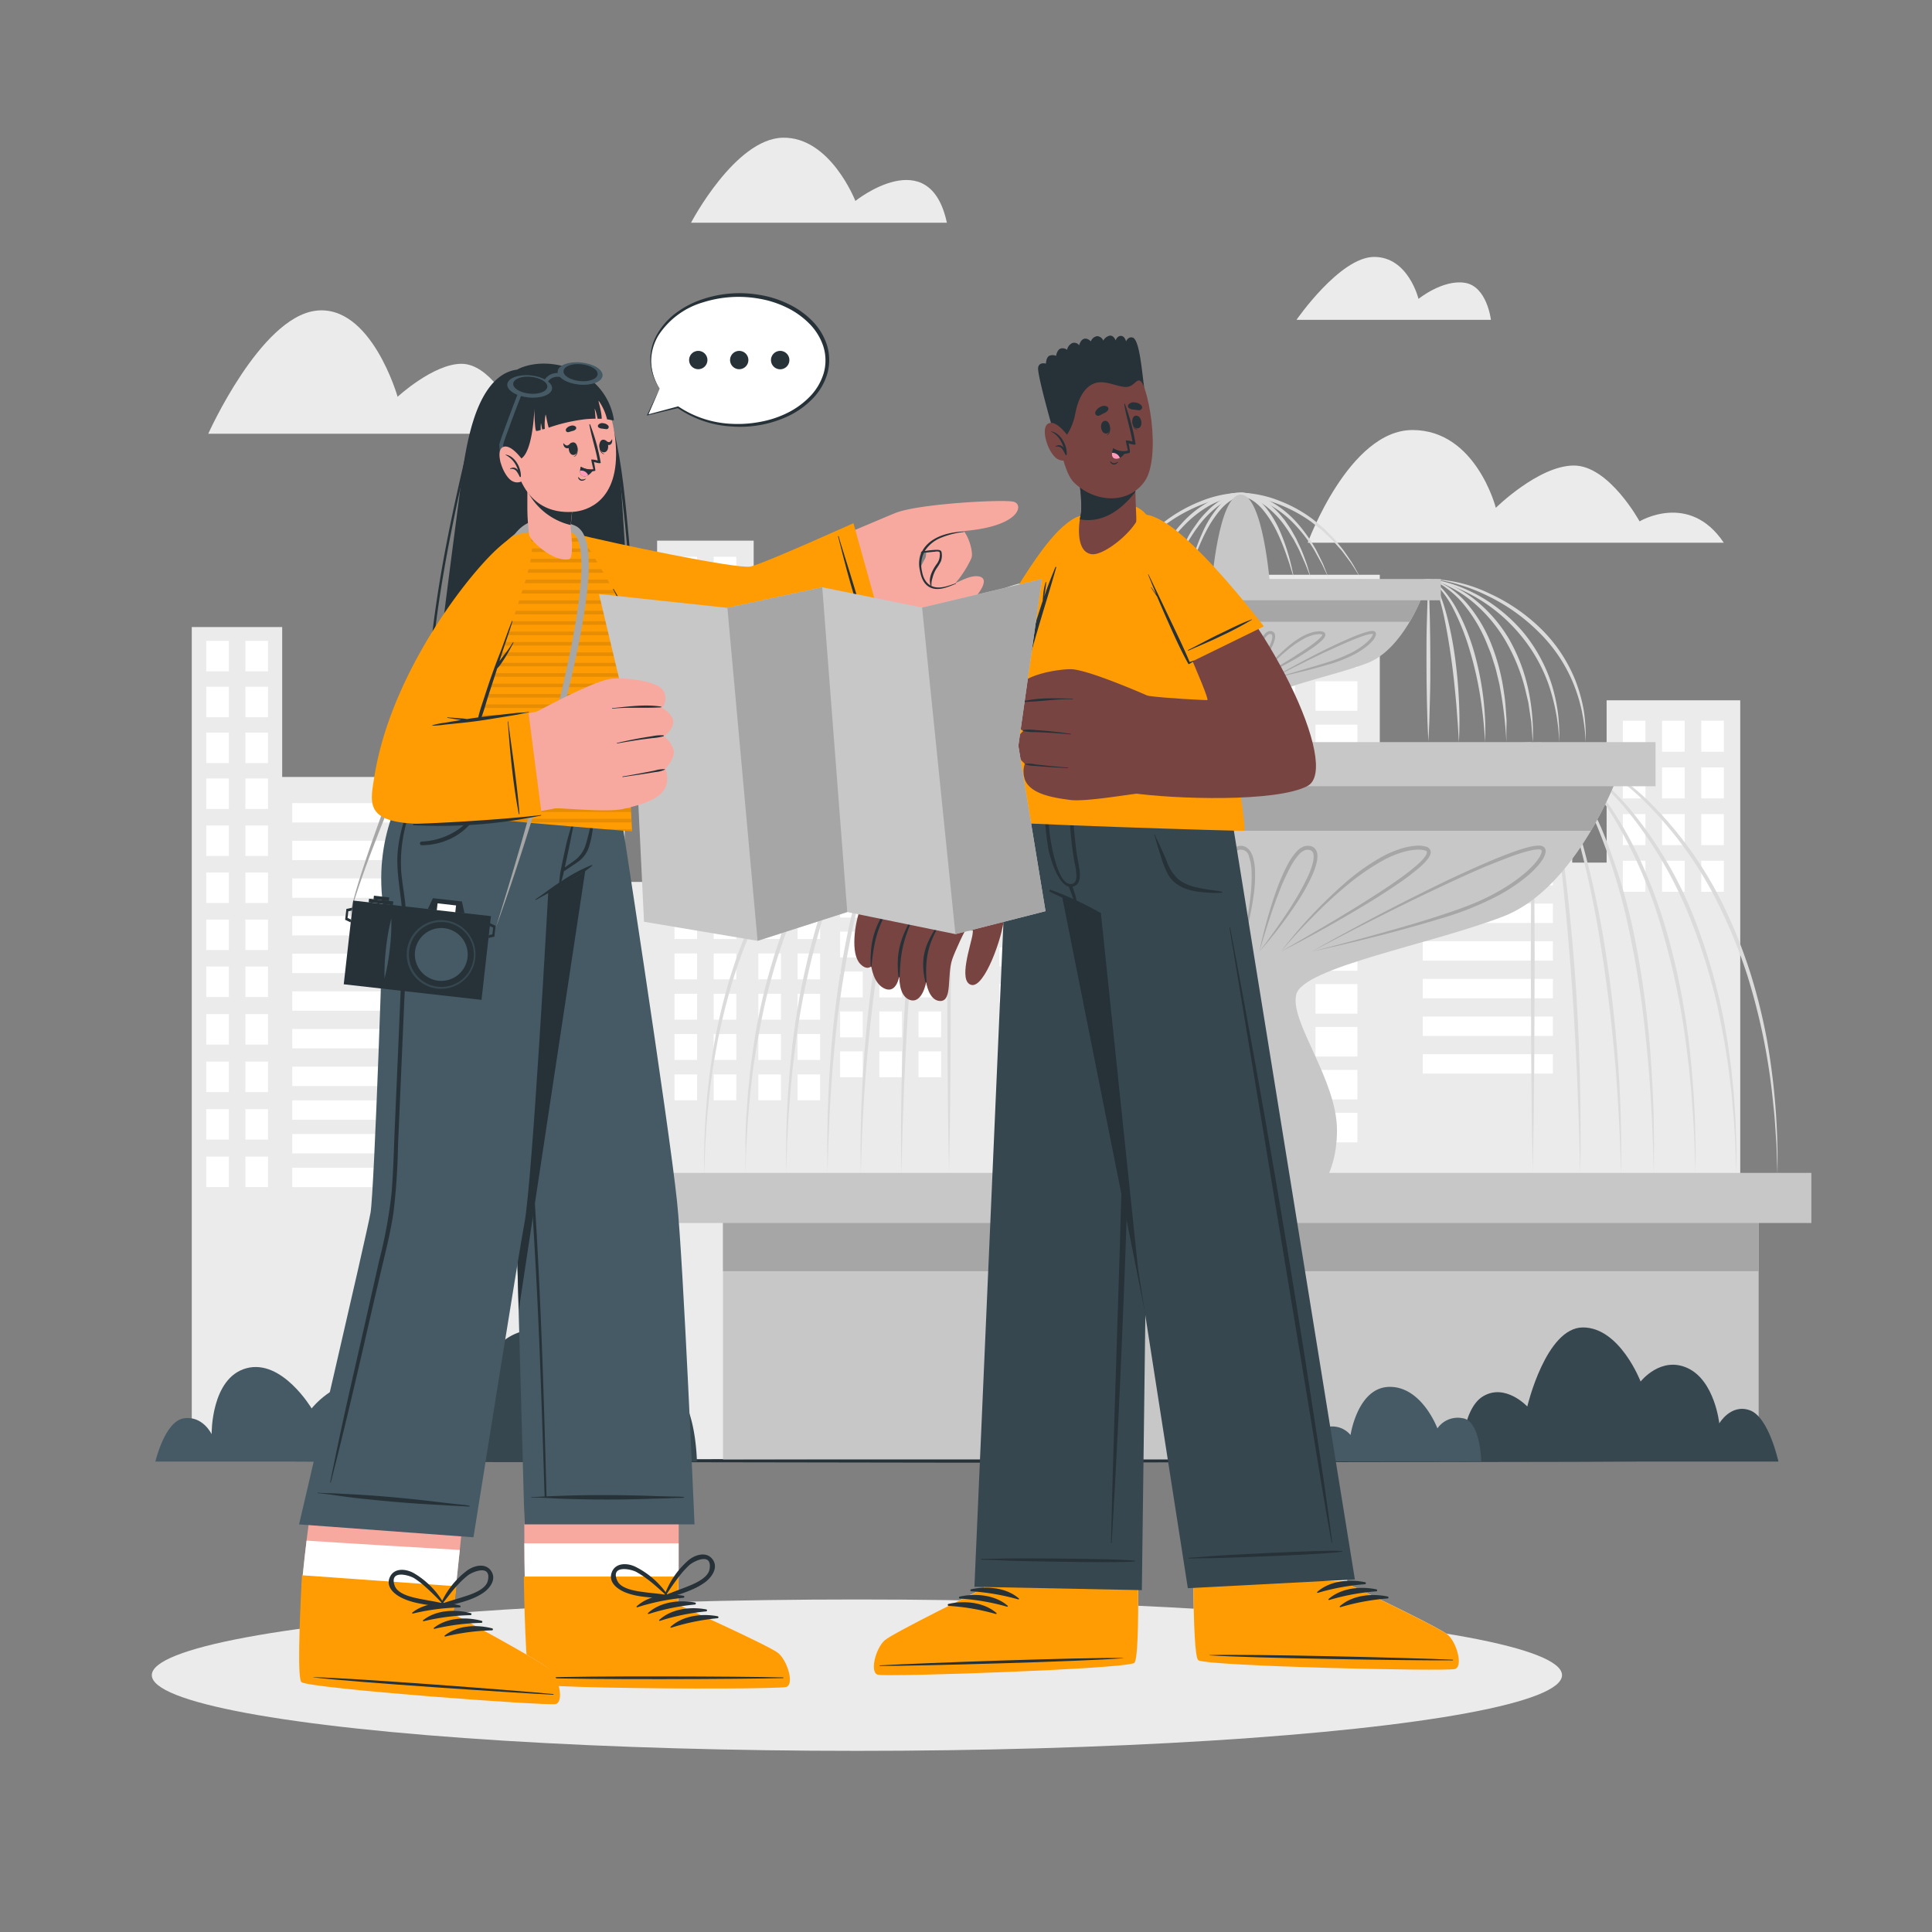 <svg xmlns="http://www.w3.org/2000/svg" viewBox="0 0 500 500"><rect x="0" y="0" width="500" height="500" fill="#808080" stroke="none"/><g id="freepik--background-complete--inject-3"><polygon points="450.37 181.24 415.79 181.24 415.79 223.24 406.89 223.24 406.89 199.46 362.91 199.46 362.91 237.11 357.09 237.11 357.09 148.75 318.87 148.75 318.87 173.01 299.28 173.01 299.28 203.18 293.35 203.18 293.35 184.21 258.6 184.21 258.6 240.84 248.44 240.84 248.44 194.79 216.66 194.79 216.66 159.83 195.05 159.83 195.05 139.92 170.06 139.92 170.06 228.24 161.66 228.24 161.66 191.38 120.48 191.38 120.48 244.14 114.79 244.14 114.79 201.08 73.03 201.08 73.03 162.28 49.63 162.28 49.63 377.7 450.37 377.7 450.37 181.24" style="fill:#ebebeb"></polygon><rect x="440.28" y="186.52" width="5.85" height="8.03" transform="translate(886.41 381.07) rotate(180)" style="fill:#fff"></rect><rect x="430.14" y="186.52" width="5.85" height="8.03" transform="translate(866.13 381.07) rotate(180)" style="fill:#fff"></rect><rect x="420" y="186.52" width="5.85" height="8.03" transform="translate(845.84 381.07) rotate(180)" style="fill:#fff"></rect><rect x="440.28" y="198.6" width="5.85" height="8.03" transform="translate(886.41 405.23) rotate(180)" style="fill:#fff"></rect><rect x="430.14" y="198.6" width="5.85" height="8.03" transform="translate(866.13 405.23) rotate(180)" style="fill:#fff"></rect><rect x="420" y="198.6" width="5.85" height="8.03" transform="translate(845.84 405.23) rotate(180)" style="fill:#fff"></rect><rect x="440.28" y="210.68" width="5.85" height="8.03" transform="translate(886.41 429.4) rotate(180)" style="fill:#fff"></rect><rect x="430.14" y="210.68" width="5.85" height="8.03" transform="translate(866.13 429.4) rotate(180)" style="fill:#fff"></rect><rect x="420" y="210.68" width="5.85" height="8.03" transform="translate(845.84 429.4) rotate(180)" style="fill:#fff"></rect><rect x="440.28" y="222.77" width="5.85" height="8.03" transform="translate(886.41 453.56) rotate(180)" style="fill:#fff"></rect><rect x="430.14" y="222.77" width="5.85" height="8.03" transform="translate(866.13 453.56) rotate(180)" style="fill:#fff"></rect><rect x="420" y="222.77" width="5.85" height="8.03" transform="translate(845.84 453.56) rotate(180)" style="fill:#fff"></rect><rect x="237.7" y="200.54" width="5.85" height="6.7" transform="translate(481.26 407.77) rotate(180)" style="fill:#fff"></rect><rect x="227.56" y="200.54" width="5.85" height="6.7" transform="translate(460.98 407.77) rotate(180)" style="fill:#fff"></rect><rect x="217.42" y="200.54" width="5.85" height="6.7" transform="translate(440.69 407.77) rotate(180)" style="fill:#fff"></rect><rect x="237.7" y="210.61" width="5.85" height="6.7" transform="translate(481.26 427.93) rotate(180)" style="fill:#fff"></rect><rect x="227.56" y="210.61" width="5.85" height="6.7" transform="translate(460.98 427.93) rotate(180)" style="fill:#fff"></rect><rect x="217.42" y="210.61" width="5.85" height="6.7" transform="translate(440.69 427.93) rotate(180)" style="fill:#fff"></rect><rect x="237.7" y="220.69" width="5.85" height="6.7" transform="translate(481.26 448.09) rotate(180)" style="fill:#fff"></rect><rect x="227.56" y="220.69" width="5.85" height="6.7" transform="translate(460.98 448.09) rotate(180)" style="fill:#fff"></rect><rect x="217.42" y="220.69" width="5.85" height="6.7" transform="translate(440.69 448.09) rotate(180)" style="fill:#fff"></rect><rect x="237.7" y="230.77" width="5.85" height="6.7" transform="translate(481.26 468.24) rotate(180)" style="fill:#fff"></rect><rect x="227.56" y="230.77" width="5.85" height="6.7" transform="translate(460.98 468.24) rotate(180)" style="fill:#fff"></rect><rect x="217.42" y="230.77" width="5.85" height="6.7" transform="translate(440.69 468.24) rotate(180)" style="fill:#fff"></rect><rect x="237.7" y="241.1" width="5.85" height="6.7" transform="translate(481.26 488.9) rotate(180)" style="fill:#fff"></rect><rect x="227.56" y="241.1" width="5.85" height="6.7" transform="translate(460.98 488.9) rotate(180)" style="fill:#fff"></rect><rect x="217.42" y="241.1" width="5.85" height="6.7" transform="translate(440.69 488.9) rotate(180)" style="fill:#fff"></rect><rect x="237.7" y="251.43" width="5.85" height="6.7" transform="translate(481.26 509.56) rotate(180)" style="fill:#fff"></rect><rect x="227.56" y="251.43" width="5.85" height="6.7" transform="translate(460.98 509.56) rotate(180)" style="fill:#fff"></rect><rect x="217.42" y="251.43" width="5.85" height="6.7" transform="translate(440.69 509.56) rotate(180)" style="fill:#fff"></rect><rect x="237.7" y="261.76" width="5.85" height="6.7" transform="translate(481.26 530.22) rotate(180)" style="fill:#fff"></rect><rect x="227.56" y="261.76" width="5.85" height="6.7" transform="translate(460.98 530.22) rotate(180)" style="fill:#fff"></rect><rect x="217.42" y="261.76" width="5.85" height="6.7" transform="translate(440.69 530.22) rotate(180)" style="fill:#fff"></rect><rect x="237.7" y="272.09" width="5.85" height="6.7" transform="translate(481.26 550.88) rotate(180)" style="fill:#fff"></rect><rect x="227.56" y="272.09" width="5.85" height="6.7" transform="translate(460.98 550.88) rotate(180)" style="fill:#fff"></rect><rect x="217.42" y="272.09" width="5.85" height="6.7" transform="translate(440.69 550.88) rotate(180)" style="fill:#fff"></rect><rect x="368.21" y="204.61" width="33.68" height="5.02" transform="translate(770.1 414.24) rotate(180)" style="fill:#fff"></rect><rect x="368.21" y="214.36" width="33.68" height="5.02" transform="translate(770.1 433.73) rotate(180)" style="fill:#fff"></rect><rect x="368.21" y="224.1" width="33.68" height="5.02" transform="translate(770.1 453.22) rotate(180)" style="fill:#fff"></rect><rect x="368.21" y="233.84" width="33.68" height="5.02" transform="translate(770.1 472.71) rotate(180)" style="fill:#fff"></rect><rect x="368.21" y="243.59" width="33.68" height="5.02" transform="translate(770.1 492.2) rotate(180)" style="fill:#fff"></rect><rect x="368.21" y="253.33" width="33.68" height="5.02" transform="translate(770.1 511.68) rotate(180)" style="fill:#fff"></rect><rect x="368.21" y="263.07" width="33.68" height="5.02" transform="translate(770.1 531.17) rotate(180)" style="fill:#fff"></rect><rect x="368.21" y="272.82" width="33.68" height="5.02" transform="translate(770.1 550.66) rotate(180)" style="fill:#fff"></rect><rect x="125.71" y="196.07" width="30.97" height="5.02" transform="translate(282.38 397.16) rotate(180)" style="fill:#fff"></rect><rect x="125.71" y="205.81" width="30.97" height="5.02" transform="translate(282.38 416.64) rotate(180)" style="fill:#fff"></rect><rect x="125.71" y="215.56" width="30.97" height="5.02" transform="translate(282.38 436.13) rotate(180)" style="fill:#fff"></rect><rect x="125.71" y="225.3" width="30.97" height="5.02" transform="translate(282.38 455.62) rotate(180)" style="fill:#fff"></rect><rect x="125.71" y="235.04" width="30.97" height="5.02" transform="translate(282.38 475.11) rotate(180)" style="fill:#fff"></rect><rect x="125.71" y="244.79" width="30.97" height="5.02" transform="translate(282.38 494.6) rotate(180)" style="fill:#fff"></rect><rect x="125.71" y="254.53" width="30.97" height="5.02" transform="translate(282.38 514.08) rotate(180)" style="fill:#fff"></rect><rect x="125.71" y="264.27" width="30.97" height="5.02" transform="translate(282.38 533.57) rotate(180)" style="fill:#fff"></rect><rect x="125.71" y="273.53" width="30.97" height="5.02" transform="translate(282.38 552.09) rotate(180)" style="fill:#fff"></rect><rect x="125.71" y="282.79" width="30.97" height="5.02" transform="translate(282.38 570.6) rotate(180)" style="fill:#fff"></rect><rect x="125.71" y="292.05" width="30.97" height="5.02" transform="translate(282.38 589.12) rotate(180)" style="fill:#fff"></rect><rect x="125.71" y="301.31" width="30.97" height="5.02" transform="translate(282.38 607.64) rotate(180)" style="fill:#fff"></rect><rect x="125.71" y="310.57" width="30.97" height="5.02" transform="translate(282.38 626.16) rotate(180)" style="fill:#fff"></rect><rect x="75.63" y="207.84" width="32.71" height="5.02" transform="translate(183.98 420.7) rotate(180)" style="fill:#fff"></rect><rect x="75.63" y="217.58" width="32.71" height="5.02" transform="translate(183.98 440.18) rotate(180)" style="fill:#fff"></rect><rect x="75.63" y="227.32" width="32.71" height="5.02" transform="translate(183.98 459.67) rotate(180)" style="fill:#fff"></rect><rect x="75.63" y="237.07" width="32.71" height="5.02" transform="translate(183.98 479.16) rotate(180)" style="fill:#fff"></rect><rect x="75.63" y="246.81" width="32.71" height="5.02" transform="translate(183.98 498.65) rotate(180)" style="fill:#fff"></rect><rect x="75.63" y="256.56" width="32.71" height="5.02" transform="translate(183.98 518.13) rotate(180)" style="fill:#fff"></rect><rect x="75.63" y="266.3" width="32.71" height="5.02" transform="translate(183.98 537.62) rotate(180)" style="fill:#fff"></rect><rect x="75.63" y="276.04" width="32.71" height="5.02" transform="translate(183.98 557.11) rotate(180)" style="fill:#fff"></rect><rect x="75.63" y="284.76" width="32.71" height="5.02" transform="translate(183.98 574.55) rotate(180)" style="fill:#fff"></rect><rect x="75.63" y="293.49" width="32.71" height="5.02" transform="translate(183.98 591.99) rotate(180)" style="fill:#fff"></rect><rect x="75.63" y="302.21" width="32.71" height="5.02" transform="translate(183.98 609.44) rotate(180)" style="fill:#fff"></rect><rect x="272.78" y="188.75" width="10.4" height="4.85" transform="translate(555.96 382.36) rotate(180)" style="fill:#fff"></rect><rect x="272.78" y="198.16" width="10.4" height="4.85" transform="translate(555.96 401.17) rotate(180)" style="fill:#fff"></rect><rect x="272.78" y="207.57" width="10.4" height="4.85" transform="translate(555.96 419.99) rotate(180)" style="fill:#fff"></rect><rect x="272.78" y="216.98" width="10.4" height="4.85" transform="translate(555.96 438.81) rotate(180)" style="fill:#fff"></rect><rect x="272.78" y="226.39" width="10.4" height="4.85" transform="translate(555.96 457.63) rotate(180)" style="fill:#fff"></rect><rect x="272.78" y="235.8" width="10.4" height="4.85" transform="translate(555.96 476.45) rotate(180)" style="fill:#fff"></rect><rect x="272.78" y="245.21" width="10.4" height="4.85" transform="translate(555.96 495.27) rotate(180)" style="fill:#fff"></rect><rect x="272.78" y="254.62" width="10.4" height="4.85" transform="translate(555.96 514.09) rotate(180)" style="fill:#fff"></rect><rect x="258.62" y="188.75" width="10.4" height="4.85" transform="translate(527.65 382.36) rotate(180)" style="fill:#fff"></rect><rect x="258.62" y="198.16" width="10.4" height="4.85" transform="translate(527.65 401.17) rotate(180)" style="fill:#fff"></rect><rect x="258.62" y="207.57" width="10.4" height="4.85" transform="translate(527.65 419.99) rotate(180)" style="fill:#fff"></rect><rect x="258.62" y="216.98" width="10.4" height="4.85" transform="translate(527.65 438.81) rotate(180)" style="fill:#fff"></rect><rect x="258.62" y="226.39" width="10.4" height="4.85" transform="translate(527.65 457.63) rotate(180)" style="fill:#fff"></rect><rect x="258.62" y="235.8" width="10.4" height="4.85" transform="translate(527.65 476.45) rotate(180)" style="fill:#fff"></rect><rect x="258.62" y="245.21" width="10.4" height="4.85" transform="translate(527.65 495.27) rotate(180)" style="fill:#fff"></rect><rect x="258.62" y="254.62" width="10.4" height="4.85" transform="translate(527.65 514.09) rotate(180)" style="fill:#fff"></rect><rect x="340.46" y="153.84" width="10.84" height="7.65" transform="translate(691.75 315.33) rotate(180)" style="fill:#fff"></rect><rect x="324.3" y="153.84" width="10.84" height="7.65" transform="translate(659.44 315.33) rotate(180)" style="fill:#fff"></rect><rect x="340.46" y="165.08" width="10.84" height="7.65" transform="translate(691.75 337.8) rotate(180)" style="fill:#fff"></rect><rect x="324.3" y="165.08" width="10.84" height="7.65" transform="translate(659.44 337.8) rotate(180)" style="fill:#fff"></rect><rect x="340.46" y="176.31" width="10.84" height="7.65" transform="translate(691.75 360.27) rotate(180)" style="fill:#fff"></rect><rect x="324.3" y="176.31" width="10.84" height="7.65" transform="translate(659.44 360.27) rotate(180)" style="fill:#fff"></rect><rect x="340.46" y="187.55" width="10.84" height="7.65" transform="translate(691.75 382.74) rotate(180)" style="fill:#fff"></rect><rect x="324.3" y="187.55" width="10.84" height="7.65" transform="translate(659.44 382.74) rotate(180)" style="fill:#fff"></rect><rect x="340.46" y="198.78" width="10.84" height="7.65" transform="translate(691.75 405.21) rotate(180)" style="fill:#fff"></rect><rect x="324.3" y="198.78" width="10.84" height="7.65" transform="translate(659.44 405.21) rotate(180)" style="fill:#fff"></rect><rect x="340.46" y="210.02" width="10.84" height="7.65" transform="translate(691.75 427.68) rotate(180)" style="fill:#fff"></rect><rect x="324.3" y="210.02" width="10.84" height="7.65" transform="translate(659.44 427.68) rotate(180)" style="fill:#fff"></rect><rect x="340.46" y="221.25" width="10.84" height="7.65" transform="translate(691.75 450.15) rotate(180)" style="fill:#fff"></rect><rect x="324.3" y="221.25" width="10.84" height="7.65" transform="translate(659.44 450.15) rotate(180)" style="fill:#fff"></rect><rect x="340.46" y="232.49" width="10.84" height="7.65" transform="translate(691.75 472.62) rotate(180)" style="fill:#fff"></rect><rect x="324.3" y="232.49" width="10.84" height="7.65" transform="translate(659.44 472.62) rotate(180)" style="fill:#fff"></rect><rect x="304.28" y="176.31" width="10.84" height="7.65" transform="translate(619.39 360.27) rotate(180)" style="fill:#fff"></rect><rect x="304.28" y="187.55" width="10.84" height="7.65" transform="translate(619.39 382.74) rotate(180)" style="fill:#fff"></rect><rect x="304.28" y="198.78" width="10.84" height="7.65" transform="translate(619.39 405.21) rotate(180)" style="fill:#fff"></rect><rect x="304.28" y="210.02" width="10.84" height="7.65" transform="translate(619.39 427.68) rotate(180)" style="fill:#fff"></rect><rect x="304.28" y="221.25" width="10.84" height="7.65" transform="translate(619.39 450.15) rotate(180)" style="fill:#fff"></rect><rect x="304.28" y="232.49" width="10.84" height="7.65" transform="translate(619.39 472.62) rotate(180)" style="fill:#fff"></rect><rect x="340.46" y="243.59" width="10.84" height="7.65" transform="translate(691.75 494.82) rotate(180)" style="fill:#fff"></rect><rect x="324.3" y="243.59" width="10.84" height="7.65" transform="translate(659.44 494.82) rotate(180)" style="fill:#fff"></rect><rect x="304.28" y="243.59" width="10.84" height="7.65" transform="translate(619.39 494.82) rotate(180)" style="fill:#fff"></rect><rect x="340.46" y="254.69" width="10.84" height="7.65" transform="translate(691.75 517.02) rotate(180)" style="fill:#fff"></rect><rect x="324.3" y="254.69" width="10.84" height="7.65" transform="translate(659.44 517.02) rotate(180)" style="fill:#fff"></rect><rect x="304.28" y="254.69" width="10.84" height="7.65" transform="translate(619.39 517.02) rotate(180)" style="fill:#fff"></rect><rect x="340.46" y="265.79" width="10.84" height="7.65" transform="translate(691.75 539.22) rotate(180)" style="fill:#fff"></rect><rect x="324.3" y="265.79" width="10.84" height="7.65" transform="translate(659.44 539.22) rotate(180)" style="fill:#fff"></rect><rect x="304.28" y="265.79" width="10.84" height="7.65" transform="translate(619.39 539.22) rotate(180)" style="fill:#fff"></rect><rect x="340.46" y="276.89" width="10.84" height="7.65" transform="translate(691.75 561.43) rotate(180)" style="fill:#fff"></rect><rect x="324.3" y="276.89" width="10.84" height="7.65" transform="translate(659.44 561.43) rotate(180)" style="fill:#fff"></rect><rect x="304.28" y="276.89" width="10.84" height="7.65" transform="translate(619.39 561.43) rotate(180)" style="fill:#fff"></rect><rect x="340.46" y="287.99" width="10.84" height="7.65" transform="translate(691.75 583.63) rotate(180)" style="fill:#fff"></rect><rect x="324.3" y="287.99" width="10.84" height="7.65" transform="translate(659.44 583.63) rotate(180)" style="fill:#fff"></rect><rect x="304.28" y="287.99" width="10.84" height="7.65" transform="translate(619.39 583.63) rotate(180)" style="fill:#fff"></rect><rect x="206.39" y="164.76" width="5.85" height="6.7" transform="translate(418.64 336.22) rotate(180)" style="fill:#fff"></rect><rect x="196.25" y="164.76" width="5.85" height="6.7" transform="translate(398.36 336.22) rotate(180)" style="fill:#fff"></rect><rect x="206.39" y="174.84" width="5.85" height="6.7" transform="translate(418.64 356.38) rotate(180)" style="fill:#fff"></rect><rect x="196.25" y="174.84" width="5.85" height="6.7" transform="translate(398.36 356.38) rotate(180)" style="fill:#fff"></rect><rect x="206.39" y="184.92" width="5.85" height="6.7" transform="translate(418.64 376.53) rotate(180)" style="fill:#fff"></rect><rect x="196.25" y="184.92" width="5.85" height="6.7" transform="translate(398.36 376.53) rotate(180)" style="fill:#fff"></rect><rect x="206.39" y="195" width="5.85" height="6.7" transform="translate(418.64 396.69) rotate(180)" style="fill:#fff"></rect><rect x="196.25" y="195" width="5.85" height="6.7" transform="translate(398.36 396.69) rotate(180)" style="fill:#fff"></rect><rect x="206.39" y="205.33" width="5.85" height="6.7" transform="translate(418.64 417.35) rotate(180)" style="fill:#fff"></rect><rect x="196.25" y="205.33" width="5.85" height="6.7" transform="translate(398.36 417.35) rotate(180)" style="fill:#fff"></rect><rect x="206.39" y="215.65" width="5.85" height="6.7" transform="translate(418.64 438.01) rotate(180)" style="fill:#fff"></rect><rect x="196.25" y="215.65" width="5.85" height="6.7" transform="translate(398.36 438.01) rotate(180)" style="fill:#fff"></rect><rect x="206.39" y="225.98" width="5.85" height="6.7" transform="translate(418.64 458.67) rotate(180)" style="fill:#fff"></rect><rect x="196.25" y="225.98" width="5.85" height="6.7" transform="translate(398.36 458.67) rotate(180)" style="fill:#fff"></rect><rect x="206.39" y="236.31" width="5.85" height="6.7" transform="translate(418.64 479.32) rotate(180)" style="fill:#fff"></rect><rect x="196.25" y="236.31" width="5.85" height="6.7" transform="translate(398.36 479.32) rotate(180)" style="fill:#fff"></rect><rect x="206.39" y="246.75" width="5.85" height="6.7" transform="translate(418.64 500.2) rotate(180)" style="fill:#fff"></rect><rect x="196.25" y="246.75" width="5.85" height="6.7" transform="translate(398.36 500.2) rotate(180)" style="fill:#fff"></rect><rect x="206.39" y="257.19" width="5.85" height="6.7" transform="translate(418.64 521.08) rotate(180)" style="fill:#fff"></rect><rect x="196.25" y="257.19" width="5.85" height="6.7" transform="translate(398.36 521.08) rotate(180)" style="fill:#fff"></rect><rect x="206.39" y="267.63" width="5.85" height="6.7" transform="translate(418.64 541.95) rotate(180)" style="fill:#fff"></rect><rect x="196.25" y="267.63" width="5.85" height="6.7" transform="translate(398.36 541.95) rotate(180)" style="fill:#fff"></rect><rect x="206.39" y="278.07" width="5.85" height="6.7" transform="translate(418.64 562.83) rotate(180)" style="fill:#fff"></rect><rect x="196.25" y="278.07" width="5.85" height="6.7" transform="translate(398.36 562.83) rotate(180)" style="fill:#fff"></rect><rect x="63.52" y="165.85" width="5.85" height="7.89" transform="translate(132.88 339.59) rotate(180)" style="fill:#fff"></rect><rect x="53.37" y="165.85" width="5.85" height="7.89" transform="translate(112.6 339.59) rotate(180)" style="fill:#fff"></rect><rect x="63.52" y="177.72" width="5.85" height="7.89" transform="translate(132.88 363.34) rotate(180)" style="fill:#fff"></rect><rect x="53.37" y="177.72" width="5.85" height="7.89" transform="translate(112.6 363.34) rotate(180)" style="fill:#fff"></rect><rect x="63.52" y="189.6" width="5.85" height="7.89" transform="translate(132.88 387.09) rotate(180)" style="fill:#fff"></rect><rect x="53.37" y="189.6" width="5.85" height="7.89" transform="translate(112.6 387.09) rotate(180)" style="fill:#fff"></rect><rect x="63.52" y="201.47" width="5.85" height="7.89" transform="translate(132.88 410.83) rotate(180)" style="fill:#fff"></rect><rect x="53.37" y="201.47" width="5.85" height="7.89" transform="translate(112.6 410.83) rotate(180)" style="fill:#fff"></rect><rect x="63.52" y="213.64" width="5.85" height="7.89" transform="translate(132.88 435.17) rotate(180)" style="fill:#fff"></rect><rect x="53.37" y="213.64" width="5.85" height="7.89" transform="translate(112.6 435.17) rotate(180)" style="fill:#fff"></rect><rect x="63.52" y="225.81" width="5.85" height="7.89" transform="translate(132.88 459.51) rotate(180)" style="fill:#fff"></rect><rect x="53.37" y="225.81" width="5.85" height="7.89" transform="translate(112.6 459.51) rotate(180)" style="fill:#fff"></rect><rect x="63.52" y="237.98" width="5.85" height="7.89" transform="translate(132.88 483.85) rotate(180)" style="fill:#fff"></rect><rect x="53.37" y="237.98" width="5.85" height="7.89" transform="translate(112.6 483.85) rotate(180)" style="fill:#fff"></rect><rect x="63.52" y="250.15" width="5.85" height="7.89" transform="translate(132.88 508.18) rotate(180)" style="fill:#fff"></rect><rect x="53.37" y="250.15" width="5.85" height="7.89" transform="translate(112.6 508.18) rotate(180)" style="fill:#fff"></rect><rect x="63.52" y="262.44" width="5.85" height="7.89" transform="translate(132.88 532.78) rotate(180)" style="fill:#fff"></rect><rect x="53.37" y="262.44" width="5.85" height="7.89" transform="translate(112.6 532.78) rotate(180)" style="fill:#fff"></rect><rect x="63.52" y="274.74" width="5.85" height="7.89" transform="translate(132.88 557.37) rotate(180)" style="fill:#fff"></rect><rect x="53.37" y="274.74" width="5.85" height="7.89" transform="translate(112.6 557.37) rotate(180)" style="fill:#fff"></rect><rect x="63.52" y="287.04" width="5.85" height="7.89" transform="translate(132.88 581.97) rotate(180)" style="fill:#fff"></rect><rect x="53.37" y="287.04" width="5.85" height="7.89" transform="translate(112.6 581.97) rotate(180)" style="fill:#fff"></rect><rect x="63.52" y="299.34" width="5.85" height="7.89" transform="translate(132.88 606.56) rotate(180)" style="fill:#fff"></rect><rect x="53.37" y="299.34" width="5.85" height="7.89" transform="translate(112.6 606.56) rotate(180)" style="fill:#fff"></rect><rect x="184.71" y="164.76" width="5.85" height="6.7" transform="translate(375.26 336.22) rotate(180)" style="fill:#fff"></rect><rect x="174.57" y="164.76" width="5.85" height="6.7" transform="translate(354.98 336.22) rotate(180)" style="fill:#fff"></rect><rect x="184.71" y="154.42" width="5.85" height="6.7" transform="translate(375.26 315.55) rotate(180)" style="fill:#fff"></rect><rect x="174.57" y="154.42" width="5.85" height="6.7" transform="translate(354.98 315.55) rotate(180)" style="fill:#fff"></rect><rect x="184.71" y="144.09" width="5.85" height="6.7" transform="translate(375.26 294.88) rotate(180)" style="fill:#fff"></rect><rect x="174.57" y="144.09" width="5.85" height="6.7" transform="translate(354.98 294.88) rotate(180)" style="fill:#fff"></rect><rect x="184.71" y="174.84" width="5.85" height="6.7" transform="translate(375.26 356.38) rotate(180)" style="fill:#fff"></rect><rect x="174.57" y="174.84" width="5.85" height="6.7" transform="translate(354.98 356.38) rotate(180)" style="fill:#fff"></rect><rect x="184.71" y="184.92" width="5.85" height="6.7" transform="translate(375.26 376.53) rotate(180)" style="fill:#fff"></rect><rect x="174.57" y="184.92" width="5.85" height="6.7" transform="translate(354.98 376.53) rotate(180)" style="fill:#fff"></rect><rect x="184.71" y="195" width="5.85" height="6.7" transform="translate(375.26 396.69) rotate(180)" style="fill:#fff"></rect><rect x="174.57" y="195" width="5.85" height="6.7" transform="translate(354.98 396.69) rotate(180)" style="fill:#fff"></rect><rect x="184.71" y="205.33" width="5.85" height="6.7" transform="translate(375.26 417.35) rotate(180)" style="fill:#fff"></rect><rect x="174.57" y="205.33" width="5.85" height="6.7" transform="translate(354.98 417.35) rotate(180)" style="fill:#fff"></rect><rect x="184.71" y="215.65" width="5.85" height="6.7" transform="translate(375.26 438.01) rotate(180)" style="fill:#fff"></rect><rect x="174.57" y="215.65" width="5.85" height="6.7" transform="translate(354.98 438.01) rotate(180)" style="fill:#fff"></rect><rect x="184.71" y="225.98" width="5.85" height="6.7" transform="translate(375.26 458.67) rotate(180)" style="fill:#fff"></rect><rect x="174.57" y="225.98" width="5.85" height="6.7" transform="translate(354.98 458.67) rotate(180)" style="fill:#fff"></rect><rect x="184.71" y="236.31" width="5.85" height="6.7" transform="translate(375.26 479.32) rotate(180)" style="fill:#fff"></rect><rect x="174.57" y="236.31" width="5.85" height="6.7" transform="translate(354.98 479.32) rotate(180)" style="fill:#fff"></rect><rect x="184.71" y="246.75" width="5.85" height="6.7" transform="translate(375.26 500.2) rotate(180)" style="fill:#fff"></rect><rect x="174.57" y="246.75" width="5.85" height="6.7" transform="translate(354.98 500.2) rotate(180)" style="fill:#fff"></rect><rect x="184.71" y="257.19" width="5.85" height="6.7" transform="translate(375.26 521.08) rotate(180)" style="fill:#fff"></rect><rect x="174.57" y="257.19" width="5.85" height="6.7" transform="translate(354.98 521.08) rotate(180)" style="fill:#fff"></rect><rect x="184.71" y="267.63" width="5.85" height="6.7" transform="translate(375.26 541.95) rotate(180)" style="fill:#fff"></rect><rect x="174.57" y="267.63" width="5.85" height="6.7" transform="translate(354.98 541.95) rotate(180)" style="fill:#fff"></rect><rect x="184.71" y="278.07" width="5.85" height="6.7" transform="translate(375.26 562.83) rotate(180)" style="fill:#fff"></rect><rect x="174.57" y="278.07" width="5.85" height="6.7" transform="translate(354.98 562.83) rotate(180)" style="fill:#fff"></rect><path d="M446.11,140.45H338.44s10.68-29.16,27.11-29.16,21.57,20.13,21.57,20.13,11.09-10.94,20.2-10.94,17,14.45,17,14.45S437.21,127.16,446.11,140.45Z" style="fill:#ebebeb"></path><path d="M385.85,82.78H335.53s11.24-16.29,20.1-16.29,11.48,10.86,11.48,10.86,6.25-5.07,12-4.16S385.85,82.78,385.85,82.78Z" style="fill:#ebebeb"></path><path d="M151.9,112.25h-98s13.42-30,27.78-31.83,21.22,22.26,21.22,22.26,9.26-8.53,16.54-8.53,12.91,11.24,12.91,11.24S146.9,97.69,151.9,112.25Z" style="fill:#ebebeb"></path><path d="M245.05,57.64H178.84s11.37-21.71,23.71-22S221.37,52,221.37,52,240.56,36.64,245.05,57.64Z" style="fill:#ebebeb"></path></g><g id="freepik--Shadow--inject-3"><ellipse cx="221.77" cy="433.53" rx="182.48" ry="19.59" style="fill:#ebebeb"></ellipse></g><g id="freepik--Floor--inject-3"><polygon points="40.02 378.04 92.51 377.79 145.01 377.71 250 377.54 354.99 377.7 407.49 377.79 459.98 378.04 407.49 378.28 354.99 378.37 250 378.54 145.01 378.37 92.51 378.28 40.02 378.04" style="fill:#263238"></polygon></g><g id="freepik--Fountain--inject-3"><path d="M274.5,149.84a26.18,26.18,0,0,0-7.38,1.6,40.72,40.72,0,0,0-6.83,3.17,42.93,42.93,0,0,0-11.46,9.62,41.84,41.84,0,0,0-7.4,13,51.67,51.67,0,0,0-2.71,14.83,51,51,0,0,1,.33-7.61A47.91,47.91,0,0,1,240.7,177a40.93,40.93,0,0,1,7.37-13.39,41.82,41.82,0,0,1,11.85-9.65C264.41,151.57,269.39,149.76,274.5,149.84Z" style="fill:#dbdbdb"></path><path d="M272.58,149.84a33.07,33.07,0,0,0-7.9,1.46,46.25,46.25,0,0,0-7.45,2.92,48.45,48.45,0,0,0-13,9.15,39.63,39.63,0,0,0-9,13.08,40.46,40.46,0,0,0-2.39,7.63,51.91,51.91,0,0,0-1,8,44.58,44.58,0,0,1,.48-8.07,41.65,41.65,0,0,1,2.15-7.83,39.21,39.21,0,0,1,9-13.5,46.89,46.89,0,0,1,13.4-9.13A37.23,37.23,0,0,1,272.58,149.84Z" style="fill:#dbdbdb"></path><path d="M273.72,149.84a17.34,17.34,0,0,0-6.54,1.95,30.06,30.06,0,0,0-5.75,3.68,38.4,38.4,0,0,0-8.84,10.33,47.93,47.93,0,0,0-5.12,12.64l-.79,3.35-.5,3.4c-.09.57-.21,1.13-.26,1.71l-.12,1.72-.28,3.44a55.15,55.15,0,0,1,1.2-13.79,46.4,46.4,0,0,1,5-13A37.52,37.52,0,0,1,261,154.87a30.09,30.09,0,0,1,6-3.52A16.33,16.33,0,0,1,273.72,149.84Z" style="fill:#dbdbdb"></path><path d="M273.56,149.84a11.65,11.65,0,0,0-5.74,2.38,23.37,23.37,0,0,0-4.52,4.31,38.89,38.89,0,0,0-6.21,10.83,28.13,28.13,0,0,0-1.08,2.95c-.31,1-.67,2-.93,3l-.73,3.06c-.14.51-.23,1-.32,1.55l-.28,1.55a103.6,103.6,0,0,0-1.36,12.58c0-1.05,0-2.11,0-3.17s0-2.13,0-3.19c.16-2.11.25-4.24.6-6.34A53.68,53.68,0,0,1,256.16,167a37.58,37.58,0,0,1,6.56-11,23.39,23.39,0,0,1,4.83-4.21l1.4-.8,1.48-.62c.5-.2,1-.28,1.54-.43A14.39,14.39,0,0,1,273.56,149.84Z" style="fill:#dbdbdb"></path><path d="M273.72,149.84a5.17,5.17,0,0,0-2.66,1.11A11.42,11.42,0,0,0,269,153a26.77,26.77,0,0,0-3.09,4.94,60.69,60.69,0,0,0-4.18,10.93,89.56,89.56,0,0,0-2.58,11.46,111.88,111.88,0,0,0-1.23,11.72c-.1-2-.08-3.94,0-5.92s.26-3.94.49-5.91a77.14,77.14,0,0,1,2.38-11.63,55.59,55.59,0,0,1,4.46-11,26.35,26.35,0,0,1,3.41-4.9,11.41,11.41,0,0,1,2.26-2A4.91,4.91,0,0,1,273.72,149.84Z" style="fill:#dbdbdb"></path><path d="M272.58,149.84a1.57,1.57,0,0,0-1.05.78,7.49,7.49,0,0,0-.68,1.16,21,21,0,0,0-1,2.54,52.76,52.76,0,0,0-1.37,5.26c-.75,3.55-1.37,7.14-1.85,10.74s-.89,7.21-1.23,10.84c-.17,1.81-.31,3.62-.42,5.44s-.22,3.64-.35,5.46c-.19-3.64-.17-7.3,0-11s.52-7.29,1-10.92a92.38,92.38,0,0,1,2.09-10.78,53.12,53.12,0,0,1,1.66-5.24,20.39,20.39,0,0,1,1.18-2.5,7.47,7.47,0,0,1,.79-1.14A1.69,1.69,0,0,1,272.58,149.84Z" style="fill:#dbdbdb"></path><path d="M272.58,149.84c.2,3.5.3,7,.38,10.51s.1,7,.12,10.51,0,7-.12,10.51l-.14,5.26c-.08,1.75-.13,3.5-.24,5.25-.12-1.75-.17-3.5-.25-5.25l-.14-5.26c-.09-3.5-.1-7-.11-10.51s0-7,.11-10.51S272.37,153.34,272.58,149.84Z" style="fill:#dbdbdb"></path><path d="M367.75,149.84c5.11-.08,10.08,1.73,14.57,4.1a42,42,0,0,1,11.86,9.65A40.72,40.72,0,0,1,401.54,177a45.73,45.73,0,0,1,1.65,7.47,49.71,49.71,0,0,1,.33,7.61,51.67,51.67,0,0,0-2.71-14.83,41.64,41.64,0,0,0-7.4-13A42.78,42.78,0,0,0,382,154.61a40.72,40.72,0,0,0-6.83-3.17A26.19,26.19,0,0,0,367.75,149.84Z" style="fill:#dbdbdb"></path><path d="M369.67,149.84a37.22,37.22,0,0,1,15.67,3.69,46.89,46.89,0,0,1,13.4,9.13,39.07,39.07,0,0,1,9,13.5,40.94,40.94,0,0,1,2.16,7.83,46.46,46.46,0,0,1,.48,8.07,53.18,53.18,0,0,0-1-8,42,42,0,0,0-2.39-7.63,39.78,39.78,0,0,0-9-13.08,48.45,48.45,0,0,0-13-9.15,46.35,46.35,0,0,0-7.46-2.92A33,33,0,0,0,369.67,149.84Z" style="fill:#dbdbdb"></path><path d="M368.53,149.84a16.28,16.28,0,0,1,6.74,1.51,29.54,29.54,0,0,1,6,3.52,37.52,37.52,0,0,1,9.22,10.42,45.8,45.8,0,0,1,5,13,54.69,54.69,0,0,1,1.2,13.79l-.27-3.44-.13-1.72c-.05-.58-.17-1.14-.25-1.71l-.51-3.4-.79-3.35a47.93,47.93,0,0,0-5.12-12.64,38.37,38.37,0,0,0-8.83-10.33,30.37,30.37,0,0,0-5.75-3.68A17.39,17.39,0,0,0,368.53,149.84Z" style="fill:#dbdbdb"></path><path d="M368.68,149.84a14,14,0,0,1,1.59.13,15.93,15.93,0,0,1,1.54.43l1.49.62,1.39.8a23.7,23.7,0,0,1,4.84,4.21,37.33,37.33,0,0,1,6.55,11,53.18,53.18,0,0,1,3.17,12.37c.35,2.1.45,4.23.6,6.34.1,1.06,0,2.13,0,3.19s0,2.12,0,3.17a105.64,105.64,0,0,0-1.37-12.58l-.28-1.55c-.08-.52-.18-1-.31-1.55l-.74-3.06c-.26-1-.62-2-.92-3a28.19,28.19,0,0,0-1.09-2.95,38.86,38.86,0,0,0-6.2-10.83,23.14,23.14,0,0,0-4.53-4.31A11.57,11.57,0,0,0,368.68,149.84Z" style="fill:#dbdbdb"></path><path d="M368.53,149.84a5,5,0,0,1,2.81.89,11.7,11.7,0,0,1,2.26,2,26.3,26.3,0,0,1,3.4,4.9,56.23,56.23,0,0,1,4.47,11,78.36,78.36,0,0,1,2.37,11.63c.24,2,.4,3.94.5,5.91s.07,4,0,5.92a111.88,111.88,0,0,0-1.23-11.72,89.52,89.52,0,0,0-2.57-11.46A61.45,61.45,0,0,0,376.33,158a26.3,26.3,0,0,0-3.1-4.94,11.37,11.37,0,0,0-2-2.06A5.21,5.21,0,0,0,368.53,149.84Z" style="fill:#dbdbdb"></path><path d="M369.67,149.84a1.7,1.7,0,0,1,1.16.68,6.28,6.28,0,0,1,.79,1.14,20.45,20.45,0,0,1,1.19,2.5,53.06,53.06,0,0,1,1.65,5.24,92.41,92.41,0,0,1,2.1,10.78c.49,3.63.84,7.27,1,10.92a105.44,105.44,0,0,1,0,11c-.12-1.82-.19-3.64-.34-5.46s-.25-3.63-.43-5.44c-.33-3.63-.71-7.24-1.22-10.84s-1.1-7.19-1.85-10.74c-.38-1.77-.82-3.54-1.37-5.26a22.84,22.84,0,0,0-1-2.54,7.43,7.43,0,0,0-.67-1.16A1.59,1.59,0,0,0,369.67,149.84Z" style="fill:#dbdbdb"></path><path d="M369.67,149.84c.2,3.5.3,7,.38,10.51s.11,7,.12,10.51,0,7-.12,10.51l-.14,5.26c-.08,1.75-.13,3.5-.24,5.25-.12-1.75-.16-3.5-.25-5.25l-.14-5.26c-.09-3.5-.1-7-.11-10.51s0-7,.12-10.51S369.46,153.34,369.67,149.84Z" style="fill:#dbdbdb"></path><path d="M248.56,192.06a22.59,22.59,0,0,0-8,2,40.07,40.07,0,0,0-7.21,4.16,65.32,65.32,0,0,0-12.1,11.39,105.34,105.34,0,0,0-16.65,28.72,144.61,144.61,0,0,0-5.23,15.84c-1.5,5.37-2.52,10.84-3.52,16.32-.41,2.76-.9,5.5-1.19,8.27l-.49,4.15-.37,4.17c-.3,2.77-.39,5.56-.58,8.34s-.18,5.58-.29,8.37c0-2.79,0-5.58,0-8.38s.13-5.58.35-8.37l.3-4.18.42-4.17c.24-2.79.69-5.55,1.06-8.32a153.48,153.48,0,0,1,8.58-32.4,104.14,104.14,0,0,1,17-28.86A65.87,65.87,0,0,1,233,197.85a40.81,40.81,0,0,1,7.38-4A21.88,21.88,0,0,1,248.56,192.06Z" style="fill:#dbdbdb"></path><path d="M245.57,192.06c-5.81.25-11.28,2.6-16.21,5.52a67.64,67.64,0,0,0-13.53,10.66,99.17,99.17,0,0,0-19.5,28.3A132,132,0,0,0,190,252.61a170,170,0,0,0-4.26,16.76c-1.06,5.67-2,11.38-2.47,17.14-.34,2.87-.48,5.76-.68,8.64-.11,1.44-.12,2.89-.18,4.33l-.15,4.34A179.13,179.13,0,0,1,185,269.23a150.71,150.71,0,0,1,4.14-16.89,131.54,131.54,0,0,1,6.3-16.23,98.17,98.17,0,0,1,19.86-28.42,68.75,68.75,0,0,1,13.83-10.54,46.72,46.72,0,0,1,7.93-3.58A26.67,26.67,0,0,1,245.57,192.06Z" style="fill:#dbdbdb"></path><path d="M247.35,192.06a15.73,15.73,0,0,0-7.37,2.61,34,34,0,0,0-6.12,5,65.59,65.59,0,0,0-9.62,12.48,120.73,120.73,0,0,0-12.31,29,194.52,194.52,0,0,0-6.27,31l-.49,3.94-.39,3.94c-.28,2.63-.43,5.27-.63,7.9s-.29,5.28-.44,7.93l-.24,7.93c0-2.65-.05-5.29,0-7.94s.08-5.3.21-7.94.26-5.29.49-7.93l.32-4,.42-4c.24-2.64.66-5.26,1-7.89l.65-3.92c.21-1.31.44-2.61.71-3.91,1-5.22,2.25-10.38,3.7-15.48a134.28,134.28,0,0,1,5.33-15,101.24,101.24,0,0,1,7.29-14.16,66.2,66.2,0,0,1,9.93-12.43,34.13,34.13,0,0,1,6.32-4.85A15.41,15.41,0,0,1,247.35,192.06Z" style="fill:#dbdbdb"></path><path d="M247.11,192.06a8.1,8.1,0,0,0-3.58,1.13l-.81.47-.76.56a15.26,15.26,0,0,0-1.46,1.2,33.1,33.1,0,0,0-4.87,5.75,72.44,72.44,0,0,0-7.09,13.33,155.22,155.22,0,0,0-8.54,29c-1,4.95-1.83,9.94-2.56,14.94s-1.25,10-1.7,15.07-.79,10.08-1.05,15.13l-.33,7.59-.21,7.59-.06-7.6.11-7.59c.16-5.07.39-10.13.78-15.19A247.06,247.06,0,0,1,219,243.3a148.94,148.94,0,0,1,8.81-29.11c1-2.31,2.11-4.62,3.35-6.84a55.89,55.89,0,0,1,4-6.46,33.5,33.5,0,0,1,5.1-5.67C242.24,193.61,244.52,192.1,247.11,192.06Z" style="fill:#dbdbdb"></path><path d="M247.35,192.06a5,5,0,0,0-3.18,1.61,16,16,0,0,0-2.27,2.84,42.67,42.67,0,0,0-3.3,6.5,112.1,112.1,0,0,0-4.66,13.85,263.35,263.35,0,0,0-6.05,28.63c-1.58,9.63-2.71,19.33-3.56,29.06q-.63,7.31-1,14.62c-.28,4.88-.43,9.76-.55,14.65-.2-9.78.1-19.57.79-29.33s1.82-19.49,3.34-29.16a244.4,244.4,0,0,1,6.29-28.68,113.41,113.41,0,0,1,5-13.84,43.84,43.84,0,0,1,3.53-6.45,15.59,15.59,0,0,1,2.39-2.8A5.1,5.1,0,0,1,247.35,192.06Z" style="fill:#dbdbdb"></path><path d="M245.57,192.06c-.61.08-1,.65-1.26,1.13a10.54,10.54,0,0,0-.74,1.6c-.42,1.1-.75,2.23-1.06,3.37-.6,2.28-1.07,4.59-1.5,6.91-.86,4.64-1.55,9.31-2.14,14q-1.78,14-2.85,28.17c-.78,9.41-1.33,18.84-1.78,28.27q-.35,7.06-.56,14.15c-.18,4.72-.27,9.45-.39,14.17-.2-9.45-.11-18.9.18-28.35s.85-18.89,1.56-28.32,1.72-18.83,3.08-28.2c.69-4.67,1.46-9.34,2.43-14,.5-2.31,1-4.61,1.72-6.88a33.38,33.38,0,0,1,1.17-3.36,10.76,10.76,0,0,1,.82-1.58C244.57,192.68,245,192.11,245.57,192.06Z" style="fill:#dbdbdb"></path><path d="M245.57,192.06c.21,9.28.31,18.55.39,27.82l.11,27.82L246,275.52l-.14,13.91-.25,13.92-.24-13.92-.14-13.91-.12-27.82.12-27.82C245.27,210.61,245.37,201.34,245.57,192.06Z" style="fill:#dbdbdb"></path><path d="M393.68,192.06a21.88,21.88,0,0,1,8.15,1.79,40.48,40.48,0,0,1,7.38,4,65.87,65.87,0,0,1,12.41,11.29,103.89,103.89,0,0,1,17,28.86,154.1,154.1,0,0,1,8.59,32.4c.36,2.77.81,5.53,1.06,8.32l.42,4.17.29,4.18c.23,2.79.24,5.58.36,8.37s0,5.59,0,8.38c-.11-2.79-.15-5.58-.29-8.37s-.28-5.57-.58-8.34l-.36-4.17-.49-4.15c-.29-2.77-.78-5.51-1.19-8.27-1-5.48-2-10.95-3.52-16.32a149,149,0,0,0-5.23-15.84A105.86,105.86,0,0,0,421,209.64a65.7,65.7,0,0,0-12.11-11.39,39.64,39.64,0,0,0-7.2-4.16A22.64,22.64,0,0,0,393.68,192.06Z" style="fill:#dbdbdb"></path><path d="M396.67,192.06a26.73,26.73,0,0,1,8.53,1.51,46.63,46.63,0,0,1,7.92,3.58A68.19,68.19,0,0,1,427,207.69a98.17,98.17,0,0,1,19.86,28.42,130,130,0,0,1,6.3,16.23,150.75,150.75,0,0,1,4.15,16.89A179.91,179.91,0,0,1,460,303.82l-.15-4.34c-.05-1.44-.06-2.89-.18-4.33-.2-2.88-.34-5.77-.68-8.64a170.43,170.43,0,0,0-2.47-17.14,167.19,167.19,0,0,0-4.26-16.76,130.43,130.43,0,0,0-6.33-16.07,99,99,0,0,0-19.5-28.3,67.36,67.36,0,0,0-13.53-10.66C408,194.66,402.48,192.31,396.67,192.06Z" style="fill:#dbdbdb"></path><path d="M394.9,192.06a15.37,15.37,0,0,1,7.5,2.39,34.13,34.13,0,0,1,6.32,4.85,65.41,65.41,0,0,1,9.93,12.43,99.14,99.14,0,0,1,7.29,14.16,132.3,132.3,0,0,1,5.33,15c1.46,5.1,2.73,10.26,3.7,15.48.27,1.3.5,2.6.71,3.91l.66,3.92c.35,2.63.77,5.25,1,7.89l.42,4,.32,4c.24,2.64.35,5.28.49,7.93s.14,5.29.22,7.94,0,5.29,0,7.94l-.25-7.93c-.15-2.65-.23-5.29-.44-7.93s-.34-5.27-.63-7.9l-.38-3.94-.49-3.94a193.45,193.45,0,0,0-6.28-31,120.73,120.73,0,0,0-12.31-29,65.19,65.19,0,0,0-9.62-12.48,33.6,33.6,0,0,0-6.11-5A15.77,15.77,0,0,0,394.9,192.06Z" style="fill:#dbdbdb"></path><path d="M395.14,192.06c2.58,0,4.86,1.55,6.78,3.16a33.45,33.45,0,0,1,5.09,5.67,55.89,55.89,0,0,1,4,6.46c1.24,2.22,2.32,4.53,3.36,6.84a149.63,149.63,0,0,1,8.81,29.11,251,251,0,0,1,4,30.14c.39,5.06.61,10.12.78,15.19l.1,7.59-.06,7.6-.2-7.59-.33-7.59c-.27-5.05-.58-10.1-1.06-15.13s-1-10.06-1.7-15.07-1.53-10-2.56-14.94a154.48,154.48,0,0,0-8.54-29,72.44,72.44,0,0,0-7.09-13.33,32.67,32.67,0,0,0-4.87-5.75,16.48,16.48,0,0,0-1.45-1.2l-.77-.56-.81-.47A8,8,0,0,0,395.14,192.06Z" style="fill:#dbdbdb"></path><path d="M394.9,192.06a5.13,5.13,0,0,1,3.28,1.5,16,16,0,0,1,2.38,2.8,42.05,42.05,0,0,1,3.53,6.45,113.46,113.46,0,0,1,5,13.84,246.45,246.45,0,0,1,6.29,28.68c1.51,9.67,2.65,19.4,3.34,29.16s1,19.55.78,29.33c-.12-4.89-.26-9.77-.54-14.65s-.58-9.75-1-14.62c-.85-9.73-2-19.43-3.56-29.06a263.32,263.32,0,0,0-6-28.63A113.79,113.79,0,0,0,403.65,203a43.65,43.65,0,0,0-3.31-6.5,15.56,15.56,0,0,0-2.27-2.84A5,5,0,0,0,394.9,192.06Z" style="fill:#dbdbdb"></path><path d="M396.67,192.06c.62.05,1,.62,1.33,1.09a10.7,10.7,0,0,1,.81,1.58,33.38,33.38,0,0,1,1.17,3.36c.68,2.27,1.23,4.57,1.73,6.88,1,4.64,1.73,9.31,2.42,14,1.36,9.37,2.29,18.78,3.09,28.2s1.26,18.87,1.55,28.32.39,18.9.18,28.35c-.11-4.72-.21-9.45-.39-14.17s-.32-9.44-.56-14.15c-.45-9.43-1-18.86-1.78-28.27s-1.65-18.81-2.84-28.17c-.6-4.68-1.28-9.35-2.15-14-.43-2.32-.9-4.63-1.5-6.91a32.92,32.92,0,0,0-1.06-3.37,10.54,10.54,0,0,0-.74-1.6C397.64,192.71,397.29,192.14,396.67,192.06Z" style="fill:#dbdbdb"></path><path d="M396.67,192.06c.21,9.28.3,18.55.38,27.82l.12,27.82-.11,27.82-.14,13.91-.25,13.92-.24-13.92-.14-13.91-.12-27.82.12-27.82C396.37,210.61,396.47,201.34,396.67,192.06Z" style="fill:#dbdbdb"></path><path d="M288.7,149.84c.9-1.44,1.77-2.9,2.72-4.31l1.53-2a20.61,20.61,0,0,1,1.6-2l1.71-1.91c.56-.64,1.23-1.18,1.84-1.78a46.13,46.13,0,0,1,3.92-3.32,39.36,39.36,0,0,1,9-4.91,29.87,29.87,0,0,1,10.11-2.1h0a29.6,29.6,0,0,1,9.89,2.06,35.4,35.4,0,0,1,8.79,4.85c.66.51,1.29,1.07,1.94,1.61.31.27.65.52.95.81l.89.89c.58.6,1.19,1.17,1.75,1.8l1.6,1.93c.26.32.53.64.78,1l.71,1,1.4,2.07c.87,1.42,1.63,2.9,2.44,4.35-.9-1.4-1.74-2.83-2.66-4.2l-1.49-2-.74-1c-.26-.32-.54-.62-.82-.93l-1.63-1.85c-.57-.6-1.19-1.15-1.78-1.72l-.89-.85c-.31-.28-.64-.52-1-.78-.65-.51-1.28-1-1.94-1.52a37.38,37.38,0,0,0-8.66-4.62,28.38,28.38,0,0,0-9.53-1.91h0a29.23,29.23,0,0,0-9.75,1.95,41.68,41.68,0,0,0-8.88,4.69,46.32,46.32,0,0,0-4,3.16c-.61.57-1.28,1.09-1.86,1.71l-1.74,1.84a21.41,21.41,0,0,0-1.67,1.9l-1.61,2C290.63,147.05,289.69,148.46,288.7,149.84Z" style="fill:#dbdbdb"></path><path d="M297,149.84l1.76-3.89c.66-1.25,1.34-2.5,2-3.75a44.44,44.44,0,0,1,5.16-6.84,27.11,27.11,0,0,1,6.71-5.38,22,22,0,0,1,4-1.74,14.24,14.24,0,0,1,4.35-.77h-.05a14.72,14.72,0,0,1,4.27.76,21.3,21.3,0,0,1,3.91,1.72,25.91,25.91,0,0,1,6.56,5.36,39.37,39.37,0,0,1,4.87,6.87c.64,1.24,1.25,2.51,1.86,3.76l1.55,3.9-1.79-3.78c-.67-1.22-1.35-2.44-2-3.64a39,39,0,0,0-5-6.59,27,27,0,0,0-6.43-5.09,20.73,20.73,0,0,0-3.76-1.6,13.92,13.92,0,0,0-3.94-.67h-.05a13.71,13.71,0,0,0-4,.68,22.56,22.56,0,0,0-3.83,1.62,29.23,29.23,0,0,0-6.6,5.12,44.11,44.11,0,0,0-5.29,6.57c-.75,1.2-1.5,2.4-2.22,3.62Z" style="fill:#dbdbdb"></path><path d="M302.9,149.91l1.22-3.58c.43-1.18.95-2.33,1.42-3.51s1.13-2.26,1.69-3.4,1.25-2.2,2-3.24l1.11-1.56c.4-.49.83-1,1.24-1.45s.89-.92,1.34-1.38a15.89,15.89,0,0,1,1.46-1.26,16.59,16.59,0,0,1,3.29-2,9.36,9.36,0,0,1,3.87-1h-.06a9.44,9.44,0,0,1,3.81,1,15.51,15.51,0,0,1,3.25,2,21.32,21.32,0,0,1,2.74,2.63l1.21,1.46,1.06,1.56a17.73,17.73,0,0,1,1,1.61l.92,1.64c.51,1.14,1.09,2.25,1.55,3.41s.9,2.33,1.29,3.51l1.06,3.58L338,146.42c-.45-1.15-1-2.27-1.48-3.4s-1.12-2.21-1.67-3.31l-1-1.58a17.09,17.09,0,0,0-1-1.54,24.2,24.2,0,0,0-4.93-5.36,14.73,14.73,0,0,0-3.08-1.87,8.64,8.64,0,0,0-3.37-.82h-.06a8.73,8.73,0,0,0-3.41.82,15.54,15.54,0,0,0-3.12,1.89,26,26,0,0,0-5.08,5.38c-.76,1-1.39,2.06-2.08,3.11s-1.23,2.17-1.79,3.29-1.12,2.25-1.62,3.4Z" style="fill:#dbdbdb"></path><path d="M307.3,149.91c.52-2.22,1.08-4.42,1.78-6.6a55.16,55.16,0,0,1,2.53-6.37,26.7,26.7,0,0,1,3.75-5.81,13.67,13.67,0,0,1,2.62-2.35,6,6,0,0,1,.77-.46,6.16,6.16,0,0,1,.82-.39,4.81,4.81,0,0,1,1.88-.39h-.08a4.84,4.84,0,0,1,1.85.4,8.5,8.5,0,0,1,1.58.84l.72.52.66.58a14.28,14.28,0,0,1,1.21,1.25,25.47,25.47,0,0,1,3.63,5.81,50.87,50.87,0,0,1,2.35,6.38c.64,2.17,1.13,4.38,1.57,6.59l-1-3.24c-.3-1.08-.72-2.13-1.07-3.2a55.1,55.1,0,0,0-2.58-6.2,29,29,0,0,0-3.62-5.54,12.7,12.7,0,0,0-1.16-1.16l-.61-.53-.66-.46a7.26,7.26,0,0,0-1.41-.73,4,4,0,0,0-1.43-.31h-.08a3.86,3.86,0,0,0-1.44.31,4.17,4.17,0,0,0-.72.32,5.23,5.23,0,0,0-.69.41,12.36,12.36,0,0,0-2.47,2.16,29.87,29.87,0,0,0-3.75,5.55,56.25,56.25,0,0,0-2.75,6.19c-.38,1.06-.83,2.11-1.17,3.19Z" style="fill:#dbdbdb"></path><path d="M328.69,151.5H313.56S315.33,128,321.12,128,328.69,151.5,328.69,151.5Z" style="fill:#c7c7c7"></path><path d="M368.16,154.08s-5.09,14-14.27,17.52-25,6.35-25.85,9.74,5.09,10.59,5.09,16.95-3.39,11.58-12,11.58-12-5.22-12-11.58,5.93-13.56,5.08-16.95-16.67-6.21-25.84-9.74-14.27-17.52-14.27-17.52Z" style="fill:#c7c7c7"></path><path d="M368.16,154.08a45.63,45.63,0,0,1-3.34,6.84H277.43a45.63,45.63,0,0,1-3.34-6.84Z" style="fill:#a6a6a6"></path><rect x="269.35" y="149.84" width="103.54" height="5.51" style="fill:#c7c7c7"></rect><path d="M313,175.56c-4.83-1-9.63-2.14-14.36-3.54a35.64,35.64,0,0,1-6.93-2.69,20.73,20.73,0,0,1-3.15-2.05,13,13,0,0,1-1.4-1.29,4,4,0,0,1-1.05-1.75.84.84,0,0,1,.28-.77,1.18,1.18,0,0,1,.66-.18,4.55,4.55,0,0,1,1,.14,15.61,15.61,0,0,1,1.8.55c1.18.41,2.32.89,3.45,1.38,2.27,1,4.5,2,6.7,3.15Q306.64,171.84,313,175.56Zm0,0c-4.4-2.22-8.8-4.43-13.25-6.53-2.23-1-4.45-2.09-6.72-3-1.13-.48-2.26-.94-3.41-1.34a16.33,16.33,0,0,0-1.74-.51,4.12,4.12,0,0,0-.82-.11.48.48,0,0,0-.23,0c.05,0,0,0,0,.07a3.36,3.36,0,0,0,.85,1.36,10.73,10.73,0,0,0,1.3,1.22,19.1,19.1,0,0,0,3,2,39.26,39.26,0,0,0,6.78,2.74c2.33.77,4.7,1.45,7.07,2.12S310.66,174.91,313,175.56Z" style="fill:#a6a6a6"></path><path d="M319,175.56c-.71-2.21-1.43-4.41-2.28-6.55a27.39,27.39,0,0,0-1.42-3.11,6.62,6.62,0,0,0-.94-1.35,1.56,1.56,0,0,0-.56-.43.71.71,0,0,0-.28-.06.84.84,0,0,0-.29.05.42.42,0,0,0-.27.37,2,2,0,0,0,0,.73,7.61,7.61,0,0,0,.52,1.57,28.35,28.35,0,0,0,1.62,3C316.33,171.78,317.66,173.67,319,175.56Zm0,0a43.14,43.14,0,0,1-4.35-5.45,21.33,21.33,0,0,1-1.75-3.05,8.57,8.57,0,0,1-.61-1.7,2.74,2.74,0,0,1-.05-1,1.18,1.18,0,0,1,.72-1,1.58,1.58,0,0,1,.55-.09,1.49,1.49,0,0,1,.57.12,2.41,2.41,0,0,1,.8.62,7.29,7.29,0,0,1,1,1.51,20.78,20.78,0,0,1,1.36,3.24A46.45,46.45,0,0,1,319,175.56Z" style="fill:#a6a6a6"></path><path d="M316.55,175.56c-1.16-1.32-2.36-2.61-3.61-3.83a44.6,44.6,0,0,0-3.88-3.53,26.21,26.21,0,0,0-4.27-2.95,11.1,11.1,0,0,0-2.36-.95,5.26,5.26,0,0,0-1.23-.2,2.26,2.26,0,0,0-1.12.06l-.07.05v0a1.42,1.42,0,0,0,.25.43,6.08,6.08,0,0,0,.87.89,25,25,0,0,0,2.05,1.6c1.42,1,2.9,1.95,4.37,2.9C310.51,172,313.53,173.75,316.55,175.56Zm0,0c-3.17-1.54-6.26-3.21-9.3-5-1.52-.88-3-1.83-4.47-2.83-.72-.51-1.44-1-2.12-1.62a7,7,0,0,1-1-1,1.91,1.91,0,0,1-.39-.71.81.81,0,0,1,.06-.58.91.91,0,0,1,.42-.37,2.85,2.85,0,0,1,1.48-.11,5.62,5.62,0,0,1,1.36.24,11.47,11.47,0,0,1,2.5,1,23.42,23.42,0,0,1,4.33,3.11A50.09,50.09,0,0,1,316.55,175.56Z" style="fill:#a6a6a6"></path><path d="M329.21,175.56c2.38-.65,4.76-1.28,7.12-2s4.73-1.35,7.07-2.12a39.26,39.26,0,0,0,6.78-2.74,19.57,19.57,0,0,0,3-2,10.73,10.73,0,0,0,1.3-1.22,3.47,3.47,0,0,0,.85-1.36c0-.08,0-.12,0-.07s-.11,0-.22,0a4.31,4.31,0,0,0-.83.11,16.87,16.87,0,0,0-1.73.51c-1.15.4-2.29.86-3.42,1.34-2.26.95-4.48,2-6.71,3C338,171.13,333.61,173.34,329.21,175.56Zm0,0q6.38-3.74,13-7.05c2.19-1.12,4.43-2.16,6.69-3.15,1.14-.49,2.28-1,3.46-1.38a15,15,0,0,1,1.8-.55,4.47,4.47,0,0,1,1-.14,1.18,1.18,0,0,1,.66.18.8.8,0,0,1,.27.77,3.86,3.86,0,0,1-1,1.75,12.07,12.07,0,0,1-1.39,1.29,20.73,20.73,0,0,1-3.15,2.05,35.89,35.89,0,0,1-6.93,2.69C338.83,173.42,334,174.57,329.21,175.56Z" style="fill:#a6a6a6"></path><path d="M321.12,175.56a38.14,38.14,0,0,1-1.54-6.17,14.9,14.9,0,0,1-.22-3.21,6.53,6.53,0,0,1,.3-1.66,2.28,2.28,0,0,1,.5-.8,1.34,1.34,0,0,1,1.93,0,2.14,2.14,0,0,1,.5.8,6.12,6.12,0,0,1,.3,1.66,14.9,14.9,0,0,1-.22,3.21A36.9,36.9,0,0,1,321.12,175.56Zm0,0c.38-2.09.77-4.15,1-6.24a20.18,20.18,0,0,0,.11-3.1,5.19,5.19,0,0,0-.29-1.44c-.17-.45-.46-.71-.79-.72s-.63.27-.8.72a5.19,5.19,0,0,0-.29,1.44,19,19,0,0,0,.11,3.1C320.36,171.41,320.74,173.47,321.12,175.56Z" style="fill:#a6a6a6"></path><path d="M323.24,175.56a47.73,47.73,0,0,1,1.73-6.75,20.83,20.83,0,0,1,1.37-3.24,7.66,7.66,0,0,1,1-1.51,2.36,2.36,0,0,1,.81-.62,1.48,1.48,0,0,1,.56-.12,1.6,1.6,0,0,1,.56.09,1.18,1.18,0,0,1,.72,1,3,3,0,0,1-.06,1,8.55,8.55,0,0,1-.6,1.7,22.33,22.33,0,0,1-1.75,3.05A44,44,0,0,1,323.24,175.56Zm0,0c1.34-1.89,2.68-3.78,3.86-5.76a32.49,32.49,0,0,0,1.62-3,7.61,7.61,0,0,0,.52-1.57,2.3,2.3,0,0,0,0-.73.46.46,0,0,0-.27-.37.85.85,0,0,0-.3-.05.7.7,0,0,0-.27.06,1.68,1.68,0,0,0-.57.43,7,7,0,0,0-.94,1.35,29.25,29.25,0,0,0-1.42,3.11C324.67,171.15,324,173.35,323.24,175.56Z" style="fill:#a6a6a6"></path><path d="M325.7,175.56a49.12,49.12,0,0,1,7.11-7.8,23.42,23.42,0,0,1,4.33-3.11,11.47,11.47,0,0,1,2.5-1,5.54,5.54,0,0,1,1.36-.24,2.81,2.81,0,0,1,1.47.11.8.8,0,0,1,.49,1,1.91,1.91,0,0,1-.39.71,7.56,7.56,0,0,1-1,1,25.43,25.43,0,0,1-2.13,1.62c-1.46,1-2.94,1.95-4.46,2.83Q330.44,173.24,325.7,175.56Zm0,0c3-1.81,6-3.6,9-5.48,1.47-1,2.95-1.88,4.37-2.9a25,25,0,0,0,2.05-1.6,6.63,6.63,0,0,0,.87-.89,1.19,1.19,0,0,0,.24-.43s0-.07,0,0l-.07-.05a2.26,2.26,0,0,0-1.12-.06,5.18,5.18,0,0,0-1.23.2,10.9,10.9,0,0,0-2.36.95,26.29,26.29,0,0,0-4.28,2.95,46,46,0,0,0-3.87,3.53C328.06,173,326.86,174.24,325.7,175.56Z" style="fill:#a6a6a6"></path><path d="M418.63,200.85s-10.54,29-29.57,36.32-51.83,13.17-53.59,20.2,10.54,22,10.54,35.14-7,24-24.88,24-24.9-10.83-24.9-24,12.31-28.12,10.54-35.14-34.55-12.89-53.58-20.2-29.57-36.32-29.57-36.32Z" style="fill:#c7c7c7"></path><path d="M418.63,200.85A93,93,0,0,1,411.71,215H230.54a94.14,94.14,0,0,1-6.92-14.19Z" style="fill:#a6a6a6"></path><rect x="213.8" y="192.06" width="214.65" height="11.42" style="fill:#c7c7c7"></rect><path d="M302.81,246.28c-10.91-2.39-21.75-5.05-32.45-8.27a82.13,82.13,0,0,1-15.64-6.12,46.67,46.67,0,0,1-7.07-4.62,26.58,26.58,0,0,1-3.12-2.89,14.93,14.93,0,0,1-1.35-1.69,5.31,5.31,0,0,1-.93-2.1,1.48,1.48,0,0,1,.47-1.42,2.21,2.21,0,0,1,1.3-.33,10.24,10.24,0,0,1,2.18.29,39.65,39.65,0,0,1,4.06,1.23c2.65.93,5.23,2,7.8,3.11q7.69,3.34,15.18,7.09Q288.24,238,302.81,246.28Zm0,0c-5-2.57-9.91-5.14-14.9-7.63s-10-5-15-7.4-10.07-4.77-15.2-6.95c-2.56-1.08-5.14-2.13-7.76-3a37.87,37.87,0,0,0-3.95-1.17,9.14,9.14,0,0,0-2-.27,1.47,1.47,0,0,0-.71.15c-.06,0-.13.22-.08.49a4.55,4.55,0,0,0,.76,1.68,14.55,14.55,0,0,0,1.25,1.59,25.69,25.69,0,0,0,3,2.8,46,46,0,0,0,6.9,4.56c4.85,2.71,10.15,4.44,15.43,6.19s10.67,3.23,16.05,4.71S297.4,244.89,302.81,246.28Z" style="fill:#a6a6a6"></path><path d="M316.33,246.28c-.74-2.52-1.48-5-2.31-7.52s-1.64-5-2.59-7.41a59.74,59.74,0,0,0-3.19-7.11,16.15,16.15,0,0,0-2.17-3.13,4.06,4.06,0,0,0-1.39-1.06,2,2,0,0,0-.75-.17l-.42,0c-.12,0-.26.06-.37.1a1.32,1.32,0,0,0-.82,1.12,4.87,4.87,0,0,0,.09,1.77,17.38,17.38,0,0,0,1.23,3.62,62.39,62.39,0,0,0,3.72,6.86c1.36,2.23,2.82,4.4,4.33,6.54S314.75,244.18,316.33,246.28Zm0,0a111,111,0,0,1-9.62-12.48,50.79,50.79,0,0,1-3.9-6.9,18.6,18.6,0,0,1-1.34-3.8,6.24,6.24,0,0,1-.12-2.13,2.57,2.57,0,0,1,.44-1.11,2.17,2.17,0,0,1,1-.77c.19-.07.39-.1.58-.15l.56,0a2.93,2.93,0,0,1,1.15.25,5.13,5.13,0,0,1,1.71,1.31A16.36,16.36,0,0,1,309,223.8a49.65,49.65,0,0,1,3.12,7.29A121.54,121.54,0,0,1,316.33,246.28Z" style="fill:#a6a6a6"></path><path d="M310.76,246.28c-2.58-3-5.25-6-8.05-8.8a117.08,117.08,0,0,0-8.72-8.1,60.88,60.88,0,0,0-9.72-6.74,25.67,25.67,0,0,0-5.41-2.22,14.56,14.56,0,0,0-2.84-.49,6.47,6.47,0,0,0-2.71.21c-.16.08-.29.16-.32.26a.45.45,0,0,0,0,.36,3.37,3.37,0,0,0,.62,1.11,15.78,15.78,0,0,0,2,2.06,57.11,57.11,0,0,0,4.67,3.63c3.23,2.3,6.6,4.41,10,6.54s6.77,4.16,10.2,6.17S307.31,244.29,310.76,246.28Zm0,0q-10.65-5.4-20.93-11.52-5.15-3-10.07-6.45a57.63,57.63,0,0,1-4.78-3.66,17.11,17.11,0,0,1-2.17-2.17A4.25,4.25,0,0,1,272,221a1.45,1.45,0,0,1,.11-1.07,1.62,1.62,0,0,1,.79-.69,7.22,7.22,0,0,1,3.19-.28,16.07,16.07,0,0,1,3,.55,27,27,0,0,1,5.59,2.34,55.77,55.77,0,0,1,9.78,7A121.3,121.3,0,0,1,310.76,246.28Z" style="fill:#a6a6a6"></path><path d="M339.44,246.28c5.41-1.39,10.81-2.79,16.18-4.29s10.74-3,16-4.71,10.59-3.48,15.43-6.19a45.61,45.61,0,0,0,6.91-4.56,26.42,26.42,0,0,0,3-2.8,12.47,12.47,0,0,0,1.25-1.59,4.58,4.58,0,0,0,.77-1.68c0-.27,0-.46-.09-.49a1.4,1.4,0,0,0-.7-.15,9.14,9.14,0,0,0-2,.27,38,38,0,0,0-4,1.17c-2.61.91-5.19,2-7.75,3-5.13,2.18-10.17,4.56-15.21,6.95s-10,4.88-15,7.4S344.39,243.71,339.44,246.28Zm0,0Q354,238,369,230.56q7.49-3.75,15.18-7.09c2.56-1.11,5.15-2.18,7.8-3.11a38.91,38.91,0,0,1,4.06-1.23,10.15,10.15,0,0,1,2.18-.29,2.16,2.16,0,0,1,1.29.33,1.46,1.46,0,0,1,.48,1.42,5.6,5.6,0,0,1-.93,2.1,14.93,14.93,0,0,1-1.35,1.69,26.58,26.58,0,0,1-3.12,2.89,46.67,46.67,0,0,1-7.07,4.62A82.13,82.13,0,0,1,371.89,238C361.19,241.23,350.34,243.89,339.44,246.28Z" style="fill:#a6a6a6"></path><path d="M321.12,246.28c-.28-1.1-.66-2.24-1-3.45l-.89-3.48c-.52-2.34-1-4.69-1.35-7.07a35.59,35.59,0,0,1-.44-7.23,13.79,13.79,0,0,1,.67-3.66c.14-.29.27-.59.42-.88a4.88,4.88,0,0,1,.64-.8,2.73,2.73,0,0,1,3.9,0,4.88,4.88,0,0,1,.64.8c.15.29.28.59.42.88a13.77,13.77,0,0,1,.66,3.66,35.59,35.59,0,0,1-.44,7.23c-.33,2.38-.83,4.73-1.35,7.07l-.9,3.48C321.78,244,321.4,245.18,321.12,246.28Zm0,0c.3-1.22.49-2.4.74-3.52l.67-3.51c.42-2.35.83-4.7,1.07-7.07a41.92,41.92,0,0,0,.29-7.07,12.9,12.9,0,0,0-.64-3.37,2.14,2.14,0,0,0-4.24,0,12.43,12.43,0,0,0-.65,3.37,40.9,40.9,0,0,0,.29,7.07C319.18,236.92,320.13,241.59,321.12,246.28Z" style="fill:#a6a6a6"></path><path d="M325.92,246.28a121.54,121.54,0,0,1,4.18-15.19,50.7,50.7,0,0,1,3.11-7.29,16.83,16.83,0,0,1,2.27-3.34,5.13,5.13,0,0,1,1.71-1.31,2.93,2.93,0,0,1,1.15-.25l.56,0c.19.05.38.08.57.15a2.14,2.14,0,0,1,1,.77,2.7,2.7,0,0,1,.44,1.11,6.24,6.24,0,0,1-.12,2.13,19.22,19.22,0,0,1-1.34,3.8,51.88,51.88,0,0,1-3.9,6.9A111,111,0,0,1,325.92,246.28Zm0,0c1.57-2.1,3.15-4.2,4.64-6.35s3-4.31,4.33-6.54a62.39,62.39,0,0,0,3.72-6.86,18,18,0,0,0,1.23-3.62,5.36,5.36,0,0,0,.09-1.77,1.36,1.36,0,0,0-.82-1.12c-.11,0-.25-.06-.37-.1l-.42,0a2,2,0,0,0-.75.17,4.19,4.19,0,0,0-1.4,1.06,16.56,16.56,0,0,0-2.16,3.13,59.74,59.74,0,0,0-3.19,7.11c-.95,2.44-1.8,4.92-2.6,7.41S326.65,243.76,325.92,246.28Z" style="fill:#a6a6a6"></path><path d="M331.49,246.28a121.23,121.23,0,0,1,16.27-17.48,55.77,55.77,0,0,1,9.78-7,27.19,27.19,0,0,1,5.59-2.34,16.32,16.32,0,0,1,3-.55,7.18,7.18,0,0,1,3.18.28,1.62,1.62,0,0,1,.79.69,1.41,1.41,0,0,1,.12,1.07,4.11,4.11,0,0,1-.82,1.49,16.41,16.41,0,0,1-2.16,2.17,59.34,59.34,0,0,1-4.78,3.66q-4.94,3.41-10.08,6.45Q342.14,240.87,331.49,246.28Zm0,0c3.45-2,6.9-4,10.31-6s6.84-4.06,10.21-6.17,6.72-4.24,9.95-6.54a57.26,57.26,0,0,0,4.68-3.63,15.09,15.09,0,0,0,2-2.06,3.19,3.19,0,0,0,.62-1.11c0-.16,0-.29,0-.36s-.17-.18-.32-.26a6.48,6.48,0,0,0-2.71-.21,14.66,14.66,0,0,0-2.85.49,26.11,26.11,0,0,0-5.41,2.22,60.8,60.8,0,0,0-9.71,6.74,117.08,117.08,0,0,0-8.72,8.1Q335.34,241.71,331.49,246.28Z" style="fill:#a6a6a6"></path><rect x="187.11" y="305.87" width="268.03" height="71.83" style="fill:#c7c7c7"></rect><rect x="187.11" y="305.87" width="268.03" height="23.12" style="fill:#a6a6a6"></rect><rect x="173.48" y="303.54" width="295.3" height="12.97" style="fill:#c7c7c7"></rect></g><g id="freepik--Plants--inject-3"><path d="M180.36,378.25H100s.18-12,8.09-15.14a10.77,10.77,0,0,1,12.6,3s3.23-22,18-22,21.78,19,21.78,19,3.3-5.74,11.48-4.67S180.36,378.25,180.36,378.25Z" style="fill:#37474f"></path><path d="M460.25,378.25s-2.46-11.5-7.39-13.27-7.91,3.39-7.91,3.39-1.16-11-8.14-14.28-12.22,3.45-12.22,3.45-5.36-14-14.93-14S395.26,364,395.26,364s-5.64-6.09-11.43-2.65-5.79,16.9-5.79,16.9Z" style="fill:#37474f"></path><path d="M114.36,378.25H40.21s2.44-10.45,7.36-11.19,7.2,4.11,7.2,4.11-.22-14.58,9-17.07,16.88,10.4,16.88,10.4,5.76-7.34,13.6-6.87,9.84,12.6,9.84,12.6S111.2,366,114.36,378.25Z" style="fill:#455a64"></path><path d="M383.35,378.25H337.8s.1-6.78,4.58-8.58a6.11,6.11,0,0,1,7.14,1.72s1.83-12.47,10.17-12.47S372,369.67,372,369.67a6.39,6.39,0,0,1,6.5-2.64C383.17,367.63,383.35,378.25,383.35,378.25Z" style="fill:#455a64"></path></g><g id="freepik--character-2--inject-3"><path d="M246.45,248.23c-1.45,4.2.13,10.93-3.17,10.83-2.94-.1-3.59-4.87-3.59-4.87s-1,5.61-4.15,4.61-2.77-6.37-2.77-6.37-.64,4.7-3.69,3.48-3.59-5.84-3.59-5.84-1.1,1.22-2.87-.62c-2.54-2.62-1.46-10.44.07-14.39s10.06-17.27,11.4-19.29l25.43,9.61s.51,8.28.26,12.51-4.94,17.94-8.42,17,0-10.56.34-13.1-.2-3-1.24-2C249.78,240.44,247.08,246.37,246.45,248.23Z" style="fill:#774442"></path><path d="M239.78,254c-.43-6.71.55-9.71,3.72-15.52.06-.11-.1-.23-.17-.12-3.62,5.41-5.39,9-3.88,15.68C239.53,254.32,239.8,254.28,239.78,254Z" style="fill:#263238"></path><path d="M232.85,252.71c.17-7,1.2-10.27,4.07-16.6.05-.08-.1-.16-.15-.08-3.34,6-5,9.6-4.27,16.62C232.54,253,232.85,253,232.85,252.71Z" style="fill:#263238"></path><path d="M225.55,250c.65-6.76,1.63-10.4,5.2-16.18a.12.12,0,0,0-.2-.14c-4.22,5.54-5.47,10.06-5.2,16.28C225.37,250.38,225.51,250.42,225.55,250Z" style="fill:#263238"></path><path d="M276.63,136.33c-17.14,21.21-40.33,73.2-43.11,80.61-1.89,5,24.46,15.59,25.23,12,1-4.61,18.22-62,22.26-83.5C283.24,133.59,280.18,132,276.63,136.33Z" style="fill:#774442"></path><path d="M275.43,173.3l-20.79-5.74s11.82-23.68,20.41-31.25,8.09,1.72,7,8.65S275.43,173.3,275.43,173.3Z" style="fill:#FF9C03"></path><path d="M275.83,168.49c-2.82-1.05-5.81-1.77-8.72-2.57s-6-1.44-9-2.19c-.09,0-.13.12-.05.14,2.91.87,5.77,1.86,8.71,2.62a87.63,87.63,0,0,0,9,2.08A0,0,0,0,0,275.83,168.49Z" style="fill:#263238"></path><path d="M294.59,401.5v8.32c0,7.74-.06,14.53-.44,18a.13.13,0,0,1,0,.06,10.84,10.84,0,0,1-.56,2.4s0,0-.05.05c-2.29,1.57-64.19,3.69-66.38,3s-.49-6.93,1.84-8.93,25.69-13.41,25.69-13.41l-.12-8.44Z" style="fill:#ebebeb"></path><path d="M227.15,433.41c2.19.65,64.08-1.47,66.39-3.05.88-.58,1.1-9.62,1-20.54,0-.12,0-.23,0-.35l-39.94.92,0,.68S231.35,422.48,229,424.48,225,432.76,227.15,433.41Z" style="fill:#FF9C03"></path><path d="M227.77,431c10.42-.61,52.53-2.1,62.88-1.91.08,0,.09.05,0,.06-10.32.83-52.43,2-62.88,2C227.55,431.15,227.55,431,227.77,431Z" style="fill:#263238"></path><path d="M251.32,411.31c4.08-.91,9.13-.45,12.36,2.37.13.11,0,.28-.16.24a59,59,0,0,0-12.16-2.1A.26.26,0,0,1,251.32,411.31Z" style="fill:#263238"></path><path d="M248.42,413.19c4.08-.9,9.12-.44,12.36,2.37.13.11,0,.29-.16.25a57.66,57.66,0,0,0-12.16-2.1A.26.26,0,0,1,248.42,413.19Z" style="fill:#263238"></path><path d="M245.52,415.08c4.08-.91,9.12-.45,12.36,2.37.12.11,0,.29-.17.25a57.44,57.44,0,0,0-12.16-2.1A.26.26,0,0,1,245.52,415.08Z" style="fill:#263238"></path><polygon points="297.96 219.08 296.42 340.16 295.51 411.53 252.18 410.66 260.65 216.66 261.09 194.45 297.67 194.45 297.96 219.08" style="fill:#37474f"></polygon><path d="M254,403.43c6.77-.06,4.83-.14,11.59-.12,3.31,0,25.07.08,28.15.63a.07.07,0,0,1,0,.14c-3.1.47-24.85,0-28.16-.05-6.76-.15-4.82-.18-11.58-.4A.1.1,0,0,1,254,403.43Z" style="fill:#263238"></path><path d="M292.17,212.79a.09.09,0,0,0-.17,0c-.16,24.34-.62,48.67-1.19,73s-1.36,48.4-2.13,72.59c-.43,13.64-.86,27.28-1.15,40.93,0,.1.15.09.16,0,1.48-24.3,2.57-48.63,3.49-73,.9-24.18,1.49-48.39,1.46-72.6C292.63,240.1,292.53,226.44,292.17,212.79Z" style="fill:#263238"></path><polygon points="297.96 219.08 296.42 340.16 267.38 194.45 297.67 194.45 297.96 219.08" style="fill:#263238"></polygon><path d="M308.17,400.84c.4,4.84.67,8.26.67,8.29.05,7.75.23,14.54.65,18a.13.13,0,0,0,0,.06,9.86,9.86,0,0,0,.59,2.39s0,0,0,.05c2.32,1.54,64.24,2.95,66.41,2.27S377,425,374.6,423s-25.84-13.11-25.84-13.11l-.77-8.55Z" style="fill:#ebebeb"></path><path d="M376.55,431.94c-2.18.68-64.1-.72-66.42-2.27-.89-.58-1.21-9.61-1.29-20.54v-.34l40,.46,0,.68S372.23,421.07,374.6,423,378.73,431.27,376.55,431.94Z" style="fill:#FF9C03"></path><path d="M375.9,429.53c-10.43-.5-52.55-1.5-62.9-1.2-.08,0-.09.06,0,.07,10.33.71,52.45,1.38,62.9,1.3C376.12,429.7,376.12,429.54,375.9,429.53Z" style="fill:#263238"></path><path d="M353.24,409.47c-4.09-.86-9.13-.35-12.33,2.51-.12.11,0,.28.17.24A58,58,0,0,1,353.21,410,.26.26,0,0,0,353.24,409.47Z" style="fill:#263238"></path><path d="M356.17,411.32c-4.09-.86-9.13-.34-12.34,2.51-.12.11,0,.29.17.25a57.48,57.48,0,0,1,12.14-2.24A.26.26,0,0,0,356.17,411.32Z" style="fill:#263238"></path><path d="M359.09,413.17c-4.09-.86-9.13-.34-12.33,2.51-.13.12,0,.29.17.25a58,58,0,0,1,12.13-2.24A.26.26,0,0,0,359.09,413.17Z" style="fill:#263238"></path><path d="M264.8,194.42a.08.08,0,0,0,0,0c.16.76,2.72,12.63,5.37,22.82,1.93,7.45,3.92,14,5.06,14.68s7.57,3.55,9.68,4.42l9.61,91.95,12.89,82.73,43.23-2.26L316,194.42Z" style="fill:#37474f"></path><path d="M307.63,403.15c6.75-.44,4.81-.41,11.57-.78,3.3-.17,25-1.33,28.14-.95.07,0,.07.12,0,.14-3.06.64-24.8,1.42-28.11,1.53-6.76.24-4.82.1-11.59.26A.1.1,0,0,1,307.63,403.15Z" style="fill:#263238"></path><path d="M316.24,230.8c-1.13-.29-2.34-.39-3.49-.57-.94-.15-1.86-.31-2.79-.52a12.2,12.2,0,0,1-4.91-2.06,11.71,11.71,0,0,1-3.18-5c-.46-1.08-.94-2.15-1.42-3.22-.23-.51-.46-1-.7-1.55a18.56,18.56,0,0,1-.88-1.86.07.07,0,0,0-.14.05,12.16,12.16,0,0,1,.4,1.34c.15.52.3,1,.46,1.56.29.92.57,1.85.88,2.77a21.87,21.87,0,0,0,2,4.87c1.71,2.71,4.76,3.81,7.81,4.19.88.11,1.76.17,2.64.22a18.52,18.52,0,0,0,3.33,0C316.37,231.08,316.42,230.84,316.24,230.8Z" style="fill:#263238"></path><path d="M271.89,230.28a82,82,0,0,1,12.95,6,.14.14,0,1,1-.12.26c-4.36-1.87-8.81-3.66-13.06-5.78A.28.28,0,0,1,271.89,230.28Z" style="fill:#263238"></path><path d="M270.58,200.39c0-.15.27-.18.27,0,0,5.18.3,9.74.73,14.58.21,2.25,2,14.67,5.91,13.77.66-.15,1-.8,1.09-1.78a15.6,15.6,0,0,0-.52-3.81c-.43-2.6-.78-5.21-1-7.84a70.72,70.72,0,0,1,.16-14.69.13.13,0,0,1,.25,0,133.58,133.58,0,0,0,1.19,20.29c.48,3.23,2.11,8.09-1.27,8.59s-5.67-7.64-6.09-9.87A74.59,74.59,0,0,1,270.58,200.39Z" style="fill:#263238"></path><path d="M277.39,229.05a23,23,0,0,1,.88,2.58,5.89,5.89,0,0,1,.36,2.11c0,.14-.2.15-.27.06a7.48,7.48,0,0,1-.91-2.06c-.29-.8-.61-1.59-.88-2.39A.44.44,0,0,1,277.39,229.05Z" style="fill:#263238"></path><path d="M340.26,367.84q-2.37-15.52-4.87-31-5-30.94-10.55-61.8-3.15-17.49-6.46-34.94c0-.11-.21-.07-.19,0,3.42,20.77,6.93,41.53,10.34,62.3s6.84,41.37,10.25,62.05c1.92,11.62,3.7,23.26,5.85,34.84,0,.09.16.06.15,0C343.5,388.75,341.85,378.3,340.26,367.84Z" style="fill:#263238"></path><path d="M322,215c-.16.16-65.2-1.89-65.77-2.58-.79-1,13.13-65.57,24.18-79.25,2.76-3.41,12.07-4.34,15.73-.54,10.59,11,12.51,18.86,15,26.18,1.87,5.42,4,14.61,5.88,24C320.15,198.36,322.55,214.42,322,215Z" style="fill:#FF9C03"></path><path d="M273.14,146.76c-.9,2.18-1.77,4.36-2.55,6.6-.12.34-.23.69-.35,1,.05-.3.11-.61.16-.92.17-.93.27-1.85.36-2.79a.07.07,0,0,0-.14,0,15.37,15.37,0,0,0-.6,2.85c-.07.67-.12,1.35-.17,2-.53,1.57-1,3.14-1.53,4.73-1.43,4.63-2.77,9.27-3.92,14-.64,2.67-1,5.4-1.66,8.07,0,.12.16.17.19.05.57-2.35,1.34-4.66,2.05-7s1.32-4.57,2-6.87c1.29-4.62,2.68-9.22,4.07-13.81.8-2.62,1.56-5.25,2.32-7.88C273.36,146.72,273.18,146.64,273.14,146.76Z" style="fill:#263238"></path><path d="M282.51,143.42c2.72.38,8.88-4.19,11.5-8.28.18-.29-.06-3.39-.16-7.18-.06-2.3-.07-4.86.09-7.19L279,123.32a37.62,37.62,0,0,1,.8,9.07,5.53,5.53,0,0,1-.17,1s0,.1,0,.16C279.22,135.3,278.25,142.82,282.51,143.42Z" style="fill:#774442"></path><path d="M293.83,127.3c-3.26,4.22-8.1,8.23-14.37,7.11.07-.39.12-.69.18-.91a1.1,1.1,0,0,0,0-.16,4,4,0,0,0,.16-1,37.23,37.23,0,0,0-.79-9.07l14.9-2.55C293.79,122.88,293.79,125.18,293.83,127.3Z" style="fill:#263238"></path><path d="M274.17,101c-1.83,5.13.19,20.29,3.73,23.82,5.13,5.12,13.89,6,18.33-.24,4.3-6.06,1.31-25.77-2.67-29C287.69,90.8,276.89,93.45,274.17,101Z" style="fill:#774442"></path><path d="M287.05,109.8s-.07.06-.06.1c.21,1,.27,2.2-.59,2.7,0,0,0,.06,0,.05C287.52,112.3,287.41,110.72,287.05,109.8Z" style="fill:#263238"></path><path d="M286,108.9c-1.65.15-1.21,3.45.32,3.3S287.35,108.76,286,108.9Z" style="fill:#263238"></path><path d="M293.06,108.79s.09,0,.09.08c.11,1,.4,2.18,1.37,2.4a0,0,0,0,1,0,0C293.37,111.31,293,109.77,293.06,108.79Z" style="fill:#263238"></path><path d="M293.83,107.6c1.63-.34,2.2,2.93.69,3.25S292.47,107.89,293.83,107.6Z" style="fill:#263238"></path><path d="M284.46,107.56a11.65,11.65,0,0,0,1.22-.62,2.21,2.21,0,0,0,1.12-.87.71.71,0,0,0-.23-.83,1.74,1.74,0,0,0-1.76.06,2.52,2.52,0,0,0-1.32,1.29A.75.75,0,0,0,284.46,107.56Z" style="fill:#263238"></path><path d="M294.81,106.16a12.31,12.31,0,0,1-1.36-.16,2.25,2.25,0,0,1-1.35-.44.69.69,0,0,1-.07-.85,1.76,1.76,0,0,1,1.68-.56,2.6,2.6,0,0,1,1.68.77A.75.75,0,0,1,294.81,106.16Z" style="fill:#263238"></path><path d="M287.37,119.4c.27.21.56.51.94.49a2.74,2.74,0,0,0,1.06-.4s.07,0,.05,0a1.38,1.38,0,0,1-1.22.73,1.09,1.09,0,0,1-.92-.8S287.33,119.37,287.37,119.4Z" style="fill:#263238"></path><path d="M288,116.2a3.5,3.5,0,0,0,2.53,1.24,4.11,4.11,0,0,0,1.26-.11,1.05,1.05,0,0,0,.24-.06,1.66,1.66,0,0,0,.21-.06.26.26,0,0,0,.18-.26h0a.45.45,0,0,0,0-.11h0v-.09c-.08-.79-.32-2-.32-2,.31.11,1.86.57,1.78.16a52.1,52.1,0,0,0-2.75-10.34.09.09,0,0,0-.18,0c.5,3.27,1.57,6.42,2.13,9.7a5.75,5.75,0,0,0-1.71-.28c-.1,0,.5,2.28.51,2.64v0a4.87,4.87,0,0,1-3.75-.64C288,116.05,288,116.13,288,116.2Z" style="fill:#263238"></path><path d="M291.3,117a4.18,4.18,0,0,1-1.48,1.5,1.92,1.92,0,0,1-1.12.22c-.84-.11-1-.86-.9-1.52a4.79,4.79,0,0,1,.24-1A5.43,5.43,0,0,0,291.3,117Z" style="fill:#263238"></path><path d="M289.82,118.5a1.92,1.92,0,0,1-1.12.22c-.84-.11-1-.86-.9-1.52A2,2,0,0,1,289.82,118.5Z" style="fill:#ff9abb"></path><path d="M273,112.93c-.45-1.37-4.66-16.18-4.33-17.83.29-1.5,1.94-1,2-1s0-1.44.83-2a2.24,2.24,0,0,1,1.81,0s.2-1.44,1.08-1.86a1.81,1.81,0,0,1,1.77.3,2.39,2.39,0,0,1,1.36-1.76,1.56,1.56,0,0,1,1.76.59s.32-1.38,1.25-1.68,1.78.67,1.78.67A2.06,2.06,0,0,1,283.9,87a1.8,1.8,0,0,1,1.63,1.16,2.48,2.48,0,0,1,1.69-1.3c1.07-.07,1.5,1.24,1.5,1.24s.38-1.2,1.39-1.17,1.31,1.43,1.31,1.43.51-1.33,1.7-1c1.84.51,2.43,9.18,3,12.93,0,0-.58-1.78-1.35-1.82s-1.3,1.22-2.72,1.6c-2,.53-5.53-1.72-8.33-1s-4.63,3.66-5.44,8C277.37,111.94,274.09,116.19,273,112.93Z" style="fill:#263238"></path><path d="M276.8,113.43s-3.27-5-5.51-3.81.12,8.27,2.68,9.31a2.63,2.63,0,0,0,3.57-1.32Z" style="fill:#774442"></path><path d="M272,111.64s0,.06,0,.07c1.8.79,2.71,2.5,3.33,4.27a1.46,1.46,0,0,0-2.17-.46c-.05,0,0,.11,0,.1a1.62,1.62,0,0,1,1.77.61,8.08,8.08,0,0,1,.81,1.47c.08.16.38.09.32-.1v0C276.21,115.24,274.5,112,272,111.64Z" style="fill:#263238"></path><path d="M307.19,140.64c20.68,18.14,39.95,58,31.23,62.75-8,4.3-34.54,3.43-45.58,1.84-3.24-.47.9-25.63,4.37-25.14,4.19.6,14.82,1.15,15.24,1.08.9-.14-11.3-26.76-15.34-37C291.48,129.83,299.43,133.82,307.19,140.64Z" style="fill:#774442"></path><path d="M264,177.43a3.92,3.92,0,0,0,.73,4.4,5.79,5.79,0,0,0-2.5,3c-.7,2.28,2.57,4.37,2.57,4.37a7.17,7.17,0,0,0-2.13,3.63c-.45,2.25,2.55,4.83,2.55,4.83a6.28,6.28,0,0,0,.13,4.37c1.66,3.66,7.75,4.47,11.61,5s15.34-1.49,17.57-1.66l3.77-24.76s-16.61-7.42-21.25-7.43C273.15,173.23,265.41,174.73,264,177.43Z" style="fill:#774442"></path><path d="M265,181.45c4.15-1,8.37-.69,12.6-.64a.07.07,0,1,1,0,.14c-4.2-.1-8.37.64-12.57.71A.11.11,0,0,1,265,181.45Z" style="fill:#263238"></path><path d="M264.93,188.92a11.34,11.34,0,0,1,2.91,0c1,.07,2.06.15,3.08.25q3.09.28,6.16.74c.09,0,.09.16,0,.15-2.05-.2-4.1-.36-6.15-.46-1-.06-2.06-.1-3.09-.14a12.91,12.91,0,0,1-2.91-.24A.15.15,0,0,1,264.93,188.92Z" style="fill:#263238"></path><path d="M265.31,197.69a7.74,7.74,0,0,1,2.62.13l2.8.31c1.87.19,3.75.39,5.62.52.1,0,.09.16,0,.15-1.91-.12-3.82-.22-5.72-.36l-2.81-.23a7.42,7.42,0,0,1-2.53-.42S265.27,197.7,265.31,197.69Z" style="fill:#263238"></path><path d="M307.71,171.58l19.37-9.47s-16-21.11-25.8-27-7.64,3.19-5.26,9.79S307.71,171.58,307.71,171.58Z" style="fill:#FF9C03"></path><path d="M324,160.29c-2.83,1-5.56,2.44-8.28,3.73s-5.49,2.84-8.26,4.22c-.08,0,0,.18.07.15,2.77-1.24,5.58-2.36,8.3-3.71a85.33,85.33,0,0,0,8.2-4.32S324.05,160.27,324,160.29Z" style="fill:#263238"></path><path d="M308.88,171c-.42.14-.62.23-1,.33-1.57-3.78-3.38-7.45-5.13-11.14q-2.75-5.78-5.52-11.53c0-.07-.13,0-.11,0,.69,1.73,1.39,3.44,2.1,5.16-.41-.6-.81-1.21-1.24-1.8a.05.05,0,0,0-.09.06c.51.79,1.05,1.57,1.58,2.35.85,2,1.71,4,2.6,6,1.72,3.86,3.43,7.72,5.49,11.41.11.18,1-.54,1.41-.72C309.09,171.1,309,170.93,308.88,171Z" style="fill:#263238"></path></g><g id="freepik--character-1--inject-3"><path d="M161.47,137.35c.8,12.15,1.42,24.66.35,36.81-.84,9.46-4.73,17.28-14.52,19.71-9.09,2.24-22.07,2.21-29.85-3.75-3.62-2.78-4.91-6.74-4.71-11.19.26-6.2,4.81-40.15,6.17-50.75.81-6.44,1.61-13,3.56-19.23,4.1-13.1,10.56-13.06,11.46-13.33.77-.5,5.7-2.77,12.78-.59a13.75,13.75,0,0,1,8.46,7.37C160.36,112.83,160.71,126,161.47,137.35Z" style="fill:#263238"></path><path d="M131.93,97.45c-7.73,3.71-9.49,12.22-11.29,19.84-2.51,10.61-4.84,21.27-6.65,32-.87,5.17-1.62,10.36-2.22,15.57-.58,5-1.49,10.31-1.1,15.34.64,8.32,8.29,12,15.68,13.13a.28.28,0,0,0,.1-.56c-4.21-.79-8.51-1.91-11.67-5-4-3.95-3.64-9.17-3.22-14.37.71-8.85,1.93-17.65,3.46-26.39s3.38-17.45,5.36-26.12c1.89-8.24,3.21-19.08,11.6-23.35C132.06,97.54,132,97.41,131.93,97.45Z" style="fill:#263238"></path><path d="M158.84,111.25c-1.54-6.34-4.91-12.51-11.62-14.28,0,0,0,0,0,0,8.68,2.66,10.89,12.1,12.13,20q1.95,12.45,3,25c.66,8,1.16,16.17,1.08,24.25-.07,8.72-1.57,16.91-6.64,24.15-.11.15.1.33.22.18,5-5.86,6.61-13.89,6.93-21.39.44-9.88-.31-19.92-1.19-29.76C161.88,130.07,161.06,120.38,158.84,111.25Z" style="fill:#263238"></path><path d="M203.31,436.49c-2.14.71-63.36.53-65.69-.95-.89-.55-1.38-9.47-1.67-20.26-.07-2.34-.11-4.73-.15-7.19-.05-2.89-.09-5.82-.1-8.67-.08-12.79.1-24.05.1-24.05h39.85l0,24.05v8.67l-.2,7.19s23.4,10.55,25.78,12.45S205.45,435.79,203.31,436.49Z" style="fill:#f7a9a0"></path><path d="M203.31,436.49c-2.14.71-63.36.53-65.69-.95-.89-.55-1.38-9.47-1.67-20.26-.07-2.34-.11-4.73-.15-7.19-.05-2.89-.09-5.82-.1-8.67h39.93v8.67l-.2,7.19s23.4,10.55,25.78,12.45S205.45,435.79,203.31,436.49Z" style="fill:#fff"></path><path d="M203.5,436.58c-1.4.46-27.48.55-46.46.16-4.39-.09-8.41-.21-11.65-.35-4.47-.21-7.47-.45-8-.76-1.07-.7-1.59-13.79-1.83-27.61h40.05l-.21,7.23s23.54,10.61,25.94,12.52S205.64,435.86,203.5,436.58Z" style="fill:#FF9C03"></path><path d="M202.62,434.12c-10.32-.29-52-.45-62.19.05-.08,0-.08.06,0,.06,10.23.51,51.87.34,62.19.06C202.84,434.28,202.84,434.12,202.62,434.12Z" style="fill:#263238"></path><path d="M176.91,413c-4.06-.77-9-.16-12.14,2.72-.12.11,0,.28.17.24a57.25,57.25,0,0,1,11.95-2.45A.26.26,0,0,0,176.91,413Z" style="fill:#263238"></path><path d="M179.83,414.73c-4.05-.77-9-.16-12.13,2.73-.12.11,0,.28.17.24a57.12,57.12,0,0,1,11.95-2.45A.26.26,0,0,0,179.83,414.73Z" style="fill:#263238"></path><path d="M182.76,416.51c-4.06-.77-9-.16-12.14,2.72-.12.11,0,.28.17.24a57.25,57.25,0,0,1,12-2.45A.26.26,0,0,0,182.76,416.51Z" style="fill:#263238"></path><path d="M185.69,418.28c-4.06-.77-9-.16-12.14,2.73-.12.11,0,.28.17.24a57.12,57.12,0,0,1,11.95-2.45A.26.26,0,0,0,185.69,418.28Z" style="fill:#263238"></path><path d="M184.44,403.59c-1.59-2.2-4.57-1.22-6.27.2a21.71,21.71,0,0,0-6.28,9.28c0,.08,0,.13.1.15a.5.5,0,0,0,.63.51c3.36-1.24,7.1-2.14,10-4.36C184.28,408.07,185.94,405.67,184.44,403.59Zm-7.11,7.23c-1.64.64-3.29,1.21-4.91,1.91a64.42,64.42,0,0,1,3.79-5.34,23.64,23.64,0,0,1,2.16-2.32c1.21-1.09,6-3.42,5.27,1C183.24,408.56,179.28,410.05,177.33,410.82Z" style="fill:#263238"></path><path d="M161.57,412c3.35,1.44,7.19,1.38,10.75,1.73a.5.5,0,0,0,.49-.65.12.12,0,0,0,.06-.17,21.71,21.71,0,0,0-8.4-7.42c-2-1-5.13-1.16-6.12,1.37S159.62,411.14,161.57,412Zm-1.82-2.9c-1.82-4.13,3.4-3.07,4.85-2.32a24.17,24.17,0,0,1,2.67,1.71c1.78,1.28,3.35,2.78,5,4.23-1.74-.28-3.49-.41-5.23-.63C165,411.81,160.75,411.36,159.75,409.08Z" style="fill:#263238"></path><path d="M122.51,205.53s10.77,106.54,11,107.89c0,.18,2.23,81.09,2.23,81.09h44s-2.87-67.73-4.52-83.53c-2.1-20.15-15.32-105.45-15.32-105.45Z" style="fill:#455a64"></path><path d="M138.77,317.17q-2-34.62-6.11-69.08c-1.55-13-3.4-25.84-5.25-38.75,0-.11-.19-.11-.18,0,3.41,23,5.82,46.11,7.89,69.22s3.52,46.23,4.47,69.4c.53,13.12.94,26.25,1.36,39.38a.25.25,0,0,0,.49,0C140.82,363.94,140.14,340.54,138.77,317.17Z" style="fill:#263238"></path><path d="M176.93,387.43c-1.15-.15-2.4-.1-3.57-.14-1.32-.05-2.64-.06-4-.11-2.54-.1-5.09-.16-7.63-.2-5.13-.09-10.28-.06-15.4.1l-4.24.15c-1.5.06-3,.2-4.51.19-.12,0-.11.14,0,.13,2.59,0,5.2.23,7.78.32s5.09.14,7.64.18q7.69.1,15.4-.17c1.41-.05,2.82-.07,4.23-.11l2.26-.1c.67,0,1.34,0,2-.06A.09.09,0,0,0,176.93,387.43Z" style="fill:#263238"></path><path d="M154.46,205.53,134.25,339.07c-.38-13.86-.69-25-.72-25.63v0c-.25-1.35-11-107.89-11-107.89Z" style="fill:#263238"></path><path d="M143.66,440.85c-2.19.55-63.24-4-65.46-5.63-.84-.62-.7-9.55-.22-20.33.1-2.33.11-4.75.36-7.18.3-3,.65-6.11,1-9,1.55-12.77,3.36-23.44,3.36-23.44L121.34,378,119,401.07l-1,9.48-.71,7.14S140,429.89,142.18,432,145.84,440.29,143.66,440.85Z" style="fill:#f7a9a0"></path><path d="M143.66,440.85c-2.19.55-63.24-4-65.46-5.63-.84-.62-.7-9.55-.22-20.33.1-2.33.11-4.75.36-7.18.3-3,.65-6.11,1-9,11.91.79,29,1.8,39.66,2.41l-1,9.48-.71,7.14S140,429.89,142.18,432,145.84,440.29,143.66,440.85Z" style="fill:#fff"></path><path d="M143.84,441c-2.2.55-63.59-4-65.82-5.66-1-.76-.61-13.86.13-27.66l39.95,2.85-.72,7.19s22.72,12.26,25,14.33S146,440.39,143.84,441Z" style="fill:#FF9C03"></path><path d="M143.14,438.42c-10.27-1-51.8-4.15-62-4.37-.08,0-.09.05,0,.06,10.16,1.23,51.72,4,62,4.48C143.35,438.6,143.36,438.45,143.14,438.42Z" style="fill:#263238"></path><path d="M119,415.49c-4-1.06-9-.8-12.3,1.85-.13.1,0,.28.15.25A57.25,57.25,0,0,1,119,416,.26.26,0,0,0,119,415.49Z" style="fill:#263238"></path><path d="M121.79,417.47c-4-1.06-9-.81-12.3,1.85-.13.1,0,.28.16.25A57.16,57.16,0,0,1,121.74,418,.26.26,0,0,0,121.79,417.47Z" style="fill:#263238"></path><path d="M124.59,419.45c-4-1.06-9-.81-12.31,1.85-.12.1,0,.28.16.25A57.25,57.25,0,0,1,124.53,420,.26.26,0,0,0,124.59,419.45Z" style="fill:#263238"></path><path d="M127.38,421.42c-4-1.05-9-.8-12.3,1.86-.13.1,0,.28.15.25a57.92,57.92,0,0,1,12.09-1.6A.26.26,0,0,0,127.38,421.42Z" style="fill:#263238"></path><path d="M127.18,406.68c-1.43-2.31-4.47-1.55-6.27-.25a21.71,21.71,0,0,0-6.92,8.81.12.12,0,0,0,.08.16c0,.3.24.65.6.55,3.44-1,7.23-1.62,10.26-3.64C126.7,411.14,128.53,408.86,127.18,406.68Zm-7.61,6.7c-1.67.53-3.37,1-5,1.56,1.36-1.71,2.63-3.48,4.16-5.06a22.46,22.46,0,0,1,2.32-2.15c1.29-1,6.23-3,5.19,1.4C125.63,411.55,121.57,412.75,119.57,413.38Z" style="fill:#263238"></path><path d="M103.77,413.42c3.24,1.67,7.08,1.88,10.6,2.49a.51.51,0,0,0,.54-.61c.06,0,.11-.09.06-.16a21.62,21.62,0,0,0-7.85-8c-1.92-1.09-5-1.52-6.19.94S101.89,412.45,103.77,413.42Zm-1.61-3c-1.52-4.25,3.61-2.83,5-2a23.65,23.65,0,0,1,2.54,1.9,65.23,65.23,0,0,1,4.69,4.57c-1.71-.41-3.45-.66-5.17-1C107.16,413.49,103,412.74,102.16,410.4Z" style="fill:#263238"></path><path d="M160.41,205s-2.9,12-8.74,19.91c-1.75,2.37-7.32,4.34-9.79,6.14,0,0-4.14,75.4-6.18,85.62-1.06,5.27-13.17,81.18-13.17,81.18L77.4,394.51s17.52-75,18.5-80.69,3.45-77.83,3.23-79.48c-2.64-19.69,6.75-31.92,6.75-31.92Z" style="fill:#455a64"></path><path d="M124.29,206.73a14.73,14.73,0,0,1-5.38,7.72,18.19,18.19,0,0,1-9.76,3.35c-.6,0-.64.94,0,.94,7.16,0,14.4-4.54,15.45-12C124.61,206.6,124.33,206.57,124.29,206.73Z" style="fill:#263238"></path><path d="M153.11,223.88a40.33,40.33,0,0,0-7.4,3.92c-2.46,1.53-4.73,3.31-7.11,4.95-.09.07,0,.22.09.16,2.49-1.44,5.08-2.68,7.55-4.16a47.51,47.51,0,0,0,7-4.68C153.3,224,153.22,223.84,153.11,223.88Z" style="fill:#263238"></path><path d="M154.12,208.94c-.38,1.64-.86,3.26-1.29,4.89s-.73,3.09-1.2,4.6a7.92,7.92,0,0,1-2.35,3.79c-.63.54-1.32,1-2,1.49l-1.12.78c.06-.22.11-.44.16-.66.13-.62.27-1.25.4-1.87.3-1.38.59-2.77.87-4.16.54-2.73,1.05-5.48,1.75-8.18a.09.09,0,0,0-.17-.05c-.81,2.67-1.68,5.3-2.4,8-.36,1.32-1.7,7.85-1.77,8.31s-.13,1-.17,1.44a6.15,6.15,0,0,0-.07,1.48.13.13,0,0,0,.23,0h0a5.9,5.9,0,0,0,.49-1.41c.14-.47.27-.94.37-1.41,0-.17.07-.35.11-.52.66-.37,1.29-.86,1.92-1.27s1.36-.88,2-1.37a7.43,7.43,0,0,0,2.53-3.58,26.72,26.72,0,0,0,1-4.7c.29-1.86.53-3.73.88-5.58C154.31,208.88,154.15,208.83,154.12,208.94Z" style="fill:#263238"></path><path d="M121.47,389.7c-1.13-.25-2.38-.31-3.54-.45-1.31-.16-2.63-.29-3.94-.45-2.53-.32-5.06-.6-7.59-.86-5.1-.53-10.23-.94-15.35-1.22l-4.23-.22c-1.5-.07-3-.06-4.52-.2-.11,0-.12.12,0,.13,2.57.22,5.16.67,7.72,1s5.06.58,7.59.83c5.11.51,10.24.91,15.36,1.17,1.41.07,2.82.17,4.23.25l2.25.1c.68,0,1.34.13,2,.1A.09.09,0,1,0,121.47,389.7Z" style="fill:#263238"></path><path d="M107.7,205.05a40.43,40.43,0,0,0-4.74,15c-.56,5.74.91,11.33,1.19,17,.29,5.87-.11,11.77-.38,17.64q-.4,9.08-.78,18.15l-.78,18c-.26,6-.39,12-.87,17.94a122.85,122.85,0,0,1-3.18,17.33l-4,17.74c-2.68,11.77-5.43,23.54-7.81,35.37-.29,1.46-.6,2.92-.9,4.38a.08.08,0,0,0,.16,0c3-11.63,5.75-23.33,8.45-35q2-8.79,4.06-17.56c1.31-5.69,2.84-11.39,3.7-17.17A168,168,0,0,0,103,296.53l.78-18q.39-9.07.79-18.15c.26-5.92.61-11.85.66-17.78a78.45,78.45,0,0,0-.34-8.67c-.29-2.88-.86-5.72-1.07-8.6a37.94,37.94,0,0,1,2.63-16.15,42.7,42.7,0,0,1,1.72-3.92A.25.25,0,0,0,107.7,205.05Z" style="fill:#263238"></path><path d="M140.52,145.72c6.69,9.33,42.44,27.34,53,26.72,15.75-.92,36.07-10.17,43.18-14.17,3.09-1.75-5.83-24.8-9.38-23.45-7.6,2.9-30.62,12.46-33.45,12.71s-25.64-3.65-37.58-7.14C140.31,135.7,137.13,141,140.52,145.72Z" style="fill:#f7a9a0"></path><path d="M230.46,133.46c4,0,8.51-.37,12.41,1.07s5.36,7.74,4.85,9.23-5.21,10.22-9.14,8.86.91-7.65,1-8.51.35-2-.42-2.14-15.86,1.47-15.86,1.47Z" style="fill:#f7a9a0"></path><path d="M230.52,134.09c.22.07,12.18-.43,16.08,1s5.36,7.75,4.84,9.23-5.2,10.23-9.13,8.87.91-7.65,1.05-8.52.35-2-.42-2.14S227.08,144,227.08,144Z" style="fill:#f7a9a0"></path><path d="M241.15,152.24a4.93,4.93,0,0,1,.15-2.55,8.54,8.54,0,0,1,1-2.46,14,14,0,0,0,1.22-2,4.59,4.59,0,0,0,.17-2.27c-.11-.65-.75-.66-1.31-.66a20.6,20.6,0,0,0-2.47.22l-2.63.37a20.75,20.75,0,0,0-2.71.47.06.06,0,0,0,0,.12,19.66,19.66,0,0,0,2.3-.21l2.6-.25c.81-.06,1.62-.18,2.43-.23a2.48,2.48,0,0,1,1.15,0c.27.17.17,1,.15,1.22a3.9,3.9,0,0,1-.87,2.07,12.19,12.19,0,0,0-1.16,2,6.2,6.2,0,0,0-.54,2.11,8.65,8.65,0,0,0,.35,2C241,152.36,241.18,152.33,241.15,152.24Z" style="fill:#263238"></path><path d="M214.49,140.07s14.32-6.14,17.27-7.32c5.91-2.38,27.76-3.56,30.52-2.91s1.83,6.44-13.12,7.61c-7.89.62-10.47,4.12-11.09,6.34s.05,7,3.74,8.15,7.9-3.34,11.47-2.77-.79,6-4.39,8.69a23.72,23.72,0,0,1-12.5,4.27c-3.57.08-14.81.91-14.81.91Z" style="fill:#f7a9a0"></path><path d="M247.23,151c-1.74.58-3.78,1.42-5.62.86s-2.69-2.21-3-4a7.31,7.31,0,0,1,.8-5.38,8.9,8.9,0,0,1,3.92-3.23,21.77,21.77,0,0,1,6.1-1.58c.09,0,.06-.15,0-.15-1.94.17-7.91.5-10.56,4.76a7.51,7.51,0,0,0-.77,5.5c.31,1.73,1,3.55,2.72,4.3,2.1.93,4.57-.18,6.57-1C247.41,151,247.32,150.92,247.23,151Z" style="fill:#263238"></path><path d="M228.77,164c-.07-.63-7.9-28.6-7.9-28.6s-23.29,10.52-26.65,11.22S159,140.7,148.29,138c-11.42-2.85-15.36,5.54-.08,15.49s34.7,19.29,43.68,19.8C200.59,173.83,228.77,164,228.77,164Z" style="fill:#FF9C03"></path><path d="M224.12,163.36c-4-10.68-6.63-22.51-7.23-24.54,0-.1.13-.14.16,0,.48,2,4.93,15.23,7.24,24.55C224.32,163.43,224.16,163.46,224.12,163.36Z" style="fill:#263238"></path><path d="M162,184.17l1.58,31s-50-3.94-62.25-6c0,0,15.46-56.28,30.13-69.49,7.33-6.6,15.1-5.33,19.61.19,1.14,1.4,14.33,22.69,15.2,30.44C167,177.2,162,184.17,162,184.17Z" style="fill:#FF9C03"></path><path d="M148.45,137.49h-14a14.5,14.5,0,0,1,1.72-.93H147A11.67,11.67,0,0,1,148.45,137.49Zm2.59,2.44c-.19-.23-.38-.45-.59-.67H132c-.19.15-.37.31-.56.48l-.47.44h20.27Zm1.34,2H129.29c-.25.29-.5.6-.74.92H153C152.76,142.54,152.56,142.23,152.38,142Zm1.67,2.69H127.21c-.22.3-.44.61-.65.93h28.05Zm1.61,2.69H125.41c-.2.3-.39.61-.58.93H156.2Zm1.55,2.69H123.79c-.18.3-.35.61-.53.93h34.47Zm1.5,2.69h-36.4l-.5.93h37.4C159.05,153.33,158.88,153,158.71,152.71Zm1.44,2.69H120.92l-.47.93h40.19C160.48,156,160.32,155.71,160.15,155.4Zm1.39,2.7H119.61c-.15.3-.3.61-.44.92H162Zm1.31,2.69h-44.5c-.13.31-.27.61-.41.92h45.34C163.14,161.41,163,161.1,162.85,160.79Zm1.21,2.69H117.17c-.14.31-.28.62-.41.93h47.69Q164.27,164,164.06,163.48Zm1.06,2.69H116l-.38.93h49.81C165.35,166.8,165.24,166.49,165.12,166.17Zm.84,2.69H114.91l-.38.93h51.62C166.11,169.5,166,169.19,166,168.86Zm-52.12,2.69c-.13.31-.25.62-.37.93H166.3c0-.31,0-.62,0-.93Zm-1,2.69-.36.93H166c.06-.31.12-.62.17-.93Zm-1,2.7c-.12.31-.23.61-.34.92h53.74c.11-.3.21-.61.3-.92Zm-1,2.69-.33.92h53.59c.15-.29.29-.6.43-.92Zm-1,2.69-.33.93h53.07c.17-.26.36-.58.56-.93ZM162,185H108.89l-.32.93h53.49Zm.14,2.69H108c-.1.31-.21.62-.31.93H162.2Zm.14,2.69H107.07c-.1.31-.2.63-.3.93h55.56Zm.13,2.69H106.2c-.11.31-.21.62-.31.93h56.58Zm.14,2.7H105.33c-.1.31-.2.62-.29.92h57.57Zm.14,2.69H104.48c-.09.31-.19.62-.28.92h58.54Zm.14,2.69H103.66c-.1.32-.19.63-.28.93h59.5Zm.13,2.69H102.85c-.09.32-.19.63-.27.93H163Zm.14,2.69H102.06l-.27.93h61.37Zm.14,2.69H101.3c1.69.28,4.1.59,7,.93h55Zm.13,2.69h-38c3.37.32,6.82.63,10.2.93h27.82Zm.14,2.7h-7.2l7.23.58Z" style="fill:#030402;opacity:0.1"></path><path d="M165,165.6c-.63-1.79-1.36-3.54-2.13-5.27q-.65-2.55-1.22-5.12s-.08,0-.07,0a29.31,29.31,0,0,0,.69,3.76,67.24,67.24,0,0,0-3.48-6.55c-.05-.09-.18,0-.13.08A84.41,84.41,0,0,1,164,164.68a21.38,21.38,0,0,1,1.38,6.45,22.8,22.8,0,0,1-.86,6.36,35.67,35.67,0,0,1-1.13,3.5c-.44,1.2-.86,2.45-1.38,3.62,0,.09.09.16.13.07.49-1,1.07-2,1.55-3.08s.86-1.95,1.24-2.94a19.66,19.66,0,0,0,1.36-6.42A18.89,18.89,0,0,0,165,165.6Z" style="fill:#263238"></path><path d="M90.61,237.56A17.19,17.19,0,0,1,91.2,234c.28-1.17.6-2.34.93-3.49.67-2.32,1.41-4.62,2.17-6.9,1.51-4.58,3.13-9.12,4.79-13.65q5.05-13.54,10.72-26.86T122,156.82c2.2-4.3,4.49-8.56,7.07-12.69a55.3,55.3,0,0,1,4.23-6,13.37,13.37,0,0,1,1.33-1.42,9.2,9.2,0,0,1,1.66-1.17,10,10,0,0,1,3.82-1.13,17.81,17.81,0,0,1,7.5,1.16l.88.33a5.32,5.32,0,0,1,1,.51,5.15,5.15,0,0,1,1.46,1.69,11.26,11.26,0,0,1,1.14,3.77,38.36,38.36,0,0,1,.17,7.41c-.15,2.43-.43,4.85-.76,7.25-.68,4.81-1.6,9.55-2.62,14.28s-2.15,9.41-3.39,14.07c-2.46,9.33-5.16,18.59-8,27.8s-5.9,18.35-9.17,27.41c2.83-9.21,5.62-18.42,8.22-27.7s5.18-18.54,7.45-27.89,4.41-18.73,5.7-28.22c.32-2.37.57-4.74.7-7.11a35.5,35.5,0,0,0-.19-7,9.35,9.35,0,0,0-.94-3.11,3.23,3.23,0,0,0-.88-1,7.52,7.52,0,0,0-1.42-.59,16.13,16.13,0,0,0-6.66-1,8,8,0,0,0-3.07.88,6.85,6.85,0,0,0-1.3.9,11.15,11.15,0,0,0-1.13,1.21,53.64,53.64,0,0,0-4.12,5.77c-2.55,4-4.85,8.25-7.06,12.51-4.42,8.52-8.41,17.28-12.36,26.05s-7.66,17.66-11.22,26.6c-1.8,4.47-3.55,8.95-5.21,13.47-.82,2.26-1.62,4.53-2.37,6.81-.38,1.15-.75,2.29-1.08,3.45A17.76,17.76,0,0,0,90.61,237.56Z" style="fill:#a6a6a6"></path><path d="M137,138.73c.35,1,5.8,6.71,10.24,6,1.45-.25.43-8.21.43-8.21l.06-.6.82-8.46-10.44-5-1.5-.65s-.07,2.33-.13,5.23c0,.13,0,.27,0,.41s0,.32,0,.47l0,1.32c0,.34,0,.66,0,1s0,.69,0,1A53.86,53.86,0,0,0,137,138.73Z" style="fill:#f7a9a0"></path><path d="M136.45,127a17,17,0,0,0,11.25,8.88l.82-8.46-10.44-5-1.5-.65S136.51,124.09,136.45,127Z" style="fill:#263238"></path><path d="M159.35,115c1.1,14.88-7.68,17.22-10.89,17.45-2.91.21-12.86.57-15.49-14.12s3.94-19.9,10.58-20.73S158.26,100.13,159.35,115Z" style="fill:#f7a9a0"></path><path d="M156.85,111.05a8.89,8.89,0,0,1-1-.13,1.64,1.64,0,0,1-1-.34.53.53,0,0,1,0-.65,1.32,1.32,0,0,1,1.27-.4,1.94,1.94,0,0,1,1.26.59A.56.56,0,0,1,156.85,111.05Z" style="fill:#263238"></path><path d="M147.09,111.84c.34-.07.65-.19,1-.29a1.61,1.61,0,0,0,.95-.48.54.54,0,0,0-.05-.65,1.33,1.33,0,0,0-1.32-.21,1.92,1.92,0,0,0-1.15.77A.56.56,0,0,0,147.09,111.84Z" style="fill:#263238"></path><path d="M149.35,115.45s-.08,0-.07.09c.13,1,.11,2.19-.77,2.61,0,0,0,.07,0,.06C149.62,117.94,149.63,116.38,149.35,115.45Z" style="fill:#263238"></path><path d="M148.34,114.48c-1.64,0-1.44,3.31.07,3.27S149.72,114.45,148.34,114.48Z" style="fill:#263238"></path><path d="M147.71,114.69c-.27.2-.54.54-.88.6s-.72-.26-1-.58c0,0-.05,0-.05,0,0,.63.31,1.26,1,1.31s1-.53,1.15-1.17C147.93,114.77,147.82,114.61,147.71,114.69Z" style="fill:#263238"></path><path d="M155.17,114.91s.08,0,.08.08c0,1,.21,2.18,1.15,2.47a0,0,0,0,1,0,.06C155.27,117.42,155,115.87,155.17,114.91Z" style="fill:#263238"></path><path d="M156,113.8c1.63-.2,1.92,3.06.41,3.25S154.66,114,156,113.8Z" style="fill:#263238"></path><path d="M156.72,114c.27.15.56.44.87.43s.59-.39.79-.75c0,0,.05,0,.05,0,.07.62-.07,1.29-.66,1.46s-1-.34-1.19-1C156.54,114.08,156.61,113.9,156.72,114Z" style="fill:#263238"></path><path d="M149.74,123.52c.24.24.49.56.86.59a2.82,2.82,0,0,0,1.09-.27,0,0,0,0,1,0,0,1.39,1.39,0,0,1-1.28.57,1.09,1.09,0,0,1-.81-.89C149.62,123.51,149.7,123.49,149.74,123.52Z" style="fill:#263238"></path><path d="M153.71,119.56s.32,1.5.37,2.21c0,.07-.17.12-.41.15,0,0,0,0,0,0a3.4,3.4,0,0,1-3.38-1c0-.06,0-.14.1-.1a5.15,5.15,0,0,0,3.16.67c0-.2-.63-2.55-.51-2.57a6,6,0,0,1,1.64.26c-.56-3.15-1.63-6.17-2.15-9.3a.1.1,0,0,1,.18-.06,51.23,51.23,0,0,1,2.75,9.91C155.52,120.1,154,119.66,153.71,119.56Z" style="fill:#263238"></path><path d="M153.63,121.43a4.17,4.17,0,0,1-1.41,1.56,1.79,1.79,0,0,1-1.1.27c-.85-.06-1-.8-1-1.46a4.26,4.26,0,0,1,.18-1A5.36,5.36,0,0,0,153.63,121.43Z" style="fill:#263238"></path><path d="M152.22,123a1.79,1.79,0,0,1-1.1.27c-.85-.06-1-.8-1-1.46A1.92,1.92,0,0,1,152.22,123Z" style="fill:#ff9abb"></path><path d="M134,119c3.73-.32,4.25-11.84,4.29-13.25,0,.89.12,5.62.49,5.79a3.61,3.61,0,0,0,1.16-.28h0a12.25,12.25,0,0,1,.05-1.7c0-.26.13.56.32,1.58L141,111a14.33,14.33,0,0,1,.18-3.61c.09-.45.31,1.55.82,3.29a44.79,44.79,0,0,1,9.68-2.21c.93-.08,1.74-.11,2.45-.11-.06-1.39-.3-2.87-.18-2.55a13.81,13.81,0,0,1,.71,2.56l1.06,0c0-2-1.09-5.07-.75-4.6a13.75,13.75,0,0,1,2.14,4.75c1.36.2,1.74.44,1.76.09a16.49,16.49,0,0,0-5.5-9.93c-4.88-4.16-14.23-4.8-19.14,2.22,0,0-4.18,3-4.64,7.61S131.84,119.22,134,119Z" style="fill:#263238"></path><path d="M142.88,100.59c-.15,1.57-2.88,2.6-6.08,2.28s-5.68-1.86-5.52-3.44,2.88-2.6,6.08-2.28S143,99,142.88,100.59Z" style="fill:#455a64"></path><path d="M141.64,100.13c-.12,1.2-2.19,2-4.63,1.74s-4.31-1.41-4.19-2.61,2.19-2,4.62-1.74S141.76,98.93,141.64,100.13Z" style="fill:#263238"></path><path d="M141.73,98.92l-.87-.49c1.23-2.21,3.94-2.09,5.2-1.71l-.29,1C145.65,97.64,142.88,96.85,141.73,98.92Z" style="fill:#455a64"></path><path d="M129.52,119.83c0-.16-.29-4-.3-4.75s4.89-13.49,4.94-13.56l.4.29.46.21c-.31.7-4.7,12.2-4.8,13.07,0,.7.3,4.63.3,4.67Z" style="fill:#455a64"></path><path d="M155.94,97.25c-.16,1.58-2.88,2.6-6.09,2.28s-5.68-1.86-5.52-3.44,2.88-2.6,6.09-2.28S156.1,95.67,155.94,97.25Z" style="fill:#455a64"></path><path d="M154.66,96.88c-.12,1.2-2.19,2-4.63,1.74s-4.31-1.41-4.19-2.61,2.19-2,4.63-1.74S154.78,95.68,154.66,96.88Z" style="fill:#263238"></path><path d="M135.42,119.3s-3.19-4.7-5.32-3.56.23,7.91,2.7,8.87a2.53,2.53,0,0,0,3.4-1.32Z" style="fill:#f7a9a0"></path><path d="M130.82,117.66s0,0,0,.07a6.38,6.38,0,0,1,3.24,4,1.39,1.39,0,0,0-2.07-.41s0,.11,0,.1a1.53,1.53,0,0,1,1.7.56,7.37,7.37,0,0,1,.8,1.39c.08.16.36.08.31-.1l0,0C134.88,121,133.2,117.92,130.82,117.66Z" style="fill:#263238"></path><rect x="90.05" y="235.02" width="35.88" height="21.8" transform="translate(28.33 -10.58) rotate(6.45)" style="fill:#263238"></rect><rect x="95.42" y="232.94" width="6.32" height="0.94" transform="translate(26.86 -9.6) rotate(6.45)" style="fill:#263238"></rect><rect x="96.69" y="232.03" width="3.99" height="0.94" transform="translate(26.76 -9.62) rotate(6.45)" style="fill:#263238"></rect><polygon points="120.2 236.33 110.72 235.26 112.04 232.45 119.54 233.3 120.2 236.33" style="fill:#263238"></polygon><rect x="113.15" y="234.04" width="4.82" height="1.76" transform="translate(27.14 -11.5) rotate(6.46)" style="fill:#fff"></rect><polygon points="90.14 235.84 89.95 237.56 90.83 237.97 90.74 238.71 89.32 238.04 89.64 235.24 91.17 234.9 91.09 235.64 90.14 235.84" style="fill:#263238"></polygon><polygon points="127.63 240.08 127.43 241.8 126.48 242.01 126.4 242.75 127.94 242.41 128.26 239.61 126.83 238.93 126.75 239.67 127.63 240.08" style="fill:#263238"></polygon><path d="M101.27,237.69a53.63,53.63,0,0,1-.38,7.82,54.86,54.86,0,0,1-1.37,7.71,53.63,53.63,0,0,1,.38-7.82A55.12,55.12,0,0,1,101.27,237.69Z" style="fill:#455a64"></path><path d="M113.19,255.86A8.9,8.9,0,1,1,123,248,8.91,8.91,0,0,1,113.19,255.86Zm2-17.19a8.4,8.4,0,1,0,7.39,9.29A8.4,8.4,0,0,0,115.14,238.67Z" style="fill:#37474f"></path><path d="M121,247.79a6.84,6.84,0,1,1-6-7.57A6.85,6.85,0,0,1,121,247.79Z" style="fill:#455a64"></path><polygon points="166.67 238.55 164.5 193.57 155.02 153.74 188.25 157.31 212.8 151.99 238.64 157.24 269.65 149.87 263.55 193.01 270.58 235.81 247.26 241.75 219.27 236.03 196.06 243.48 166.67 238.55" style="fill:#c7c7c7"></polygon><polygon points="196.06 243.48 188.25 157.31 212.8 151.99 219.27 236.03 196.06 243.48" style="fill:#a6a6a6"></polygon><polygon points="247.26 241.75 238.64 157.24 269.65 149.87 263.55 193.01 270.58 235.81 247.26 241.75" style="fill:#a6a6a6"></polygon><path d="M125.61,145.67c-19.1,19.79-35,61.15-25.93,65.12,8.29,3.63,34.7.57,45.57-1.93,3.19-.73-3-25.47-6.43-24.69-4.13.94-14.67,2.37-15.09,2.33-.91-.07,9-27.6,12.22-38.17C140.38,133.6,132.79,138.24,125.61,145.67Z" style="fill:#f7a9a0"></path><path d="M171.69,178.77a3.91,3.91,0,0,1-.36,4.44,5.77,5.77,0,0,1,2.75,2.82c.88,2.21-2.21,4.57-2.21,4.57A7.15,7.15,0,0,1,174.3,194c.63,2.21-2.14,5-2.14,5a6.27,6.27,0,0,1,.23,4.36c-1.36,3.79-7.35,5.1-11.16,6s-15.41-.22-17.64-.2l-5.81-24.37s15.95-8.76,20.57-9.15C162.24,175.34,170.07,176.19,171.69,178.77Z" style="fill:#f7a9a0"></path><path d="M171.07,182.86c-4.22-.64-8.4,0-12.61.4a.07.07,0,1,0,0,.14c4.18-.44,8.4-.06,12.59-.34A.1.1,0,0,0,171.07,182.86Z" style="fill:#263238"></path><path d="M171.72,190.3a10.89,10.89,0,0,0-2.9.22c-1,.15-2,.32-3.06.5q-3,.54-6.06,1.25c-.09,0-.08.16,0,.14,2-.36,4.06-.69,6.1-1l3.06-.39a13.87,13.87,0,0,0,2.88-.48A.15.15,0,0,0,171.72,190.3Z" style="fill:#263238"></path><path d="M172.07,199.07a8,8,0,0,0-2.6.34c-.92.19-1.85.37-2.77.54-1.85.35-3.7.7-5.56,1-.09,0-.08.16,0,.15,1.9-.29,3.79-.54,5.68-.84l2.78-.45a7.21,7.21,0,0,0,2.48-.64S172.11,199.08,172.07,199.07Z" style="fill:#263238"></path><path d="M124.71,185.71c-1.29-1.11,9.26-27,12.18-38.83s-2.54-11.21-11.29-1.75c-9.37,10.14-25,32.58-28.71,55.82-1.16,7.26-2.68,12.44,14.12,12.28a191.35,191.35,0,0,0,29.19-2.3l-3.44-26.6S125.08,186,124.71,185.71Z" style="fill:#FF9C03"></path><path d="M134.27,210.67c-2.06-10.54-2.63-21.92-2.87-23.89,0-.1.14-.1.15,0,.13,1.95,2.2,14.89,2.89,23.89A.09.09,0,0,1,134.27,210.67Z" style="fill:#263238"></path><path d="M111.91,187.68a21.55,21.55,0,0,1,3.18-.63c1-.16,2-.34,3-.51l1.28-.21-.12,0-1.71-.26c-.57-.09-1.14-.22-1.72-.27-.09,0-.08-.16,0-.15.57.08,1.14.08,1.72.13l1.78.14c.52,0,1,.11,1.56.17q1.44-.23,2.88-.42c.43-1.88,1.11-3.74,1.7-5.58s1.26-3.83,1.93-5.73,1.36-3.73,2.1-5.57c.37-.92,2.35-6.58,3-8.06,0-.09.16-.05.13.06-.38,1.5-2.41,7.31-2.7,8.25l-.66,2.06.08-.1,1.16-1.53c.78-1,1.56-2.08,2.24-3.19a.08.08,0,0,1,.14.09c-.64,1.16-1.26,2.32-1.94,3.45-.34.56-.7,1.12-1.07,1.65a8.9,8.9,0,0,1-1.2,1.53h0l-.54,1.69c-.61,1.88-1.23,3.76-1.84,5.65-.55,1.72-1,3.5-1.66,5.2,2-.24,3.93-.46,5.89-.68l3-.33c1.07-.11,2.2-.1,3.26-.28.09,0,.12.13,0,.14-1.06.12-2.13.43-3.18.61l-3,.49c-2.09.34-4.19.69-6.29,1s-4.15.52-6.23.74l-3.13.32a20.78,20.78,0,0,1-3,.24C111.86,187.78,111.86,187.69,111.91,187.68Z" style="fill:#263238"></path><path d="M107.06,213.21c9.07-.24,25.38-1.33,32.94-2.28a.07.07,0,1,1,0,.14,129.9,129.9,0,0,1-33,2.49A.18.18,0,0,1,107.06,213.21Z" style="fill:#263238"></path></g><g id="freepik--speech-bubble--inject-3"><path d="M170.72,100.55a13.35,13.35,0,0,1-2.28-7.37c0-9.33,10.24-16.89,22.87-16.89s22.86,7.56,22.86,16.89-10.23,16.9-22.86,16.9a27.48,27.48,0,0,1-15.78-4.68l-7.88,2Z" style="fill:#fff"></path><path d="M170.72,100.55a13,13,0,0,1-.6-14.16,18,18,0,0,1,5-5.52,24.15,24.15,0,0,1,6.66-3.42,30.13,30.13,0,0,1,14.84-1.12,26.3,26.3,0,0,1,7.17,2.23A22.08,22.08,0,0,1,210,82.84a15.8,15.8,0,0,1,4,6.42,13.08,13.08,0,0,1,.07,7.59,15.79,15.79,0,0,1-3.92,6.49,22.09,22.09,0,0,1-6.15,4.35,29.34,29.34,0,0,1-14.64,2.68,27.16,27.16,0,0,1-14-4.78l.19,0-7.91,1.9-.24.06.1-.22Zm0,0-3,6.9-.14-.16,7.86-2.11.09,0,.1.06a26.81,26.81,0,0,0,13.79,4.45,30.69,30.69,0,0,0,7.29-.51,26.21,26.21,0,0,0,6.92-2.25,21.22,21.22,0,0,0,5.88-4.21,14.75,14.75,0,0,0,3.65-6.1,12.11,12.11,0,0,0-.09-7,15,15,0,0,0-3.75-6,21.29,21.29,0,0,0-5.92-4.13,26.15,26.15,0,0,0-6.93-2.19,30.45,30.45,0,0,0-14.47.93,20.72,20.72,0,0,0-11.55,8.49,13.13,13.13,0,0,0-1.93,7A13.51,13.51,0,0,0,170.72,100.55Z" style="fill:#263238"></path><path d="M199.53,93.18a2.38,2.38,0,1,0,2.38-2.37A2.38,2.38,0,0,0,199.53,93.18Z" style="fill:#263238"></path><path d="M188.94,93.18a2.37,2.37,0,1,0,2.37-2.37A2.37,2.37,0,0,0,188.94,93.18Z" style="fill:#263238"></path><path d="M178.34,93.18a2.37,2.37,0,1,0,2.37-2.37A2.37,2.37,0,0,0,178.34,93.18Z" style="fill:#263238"></path></g></svg>